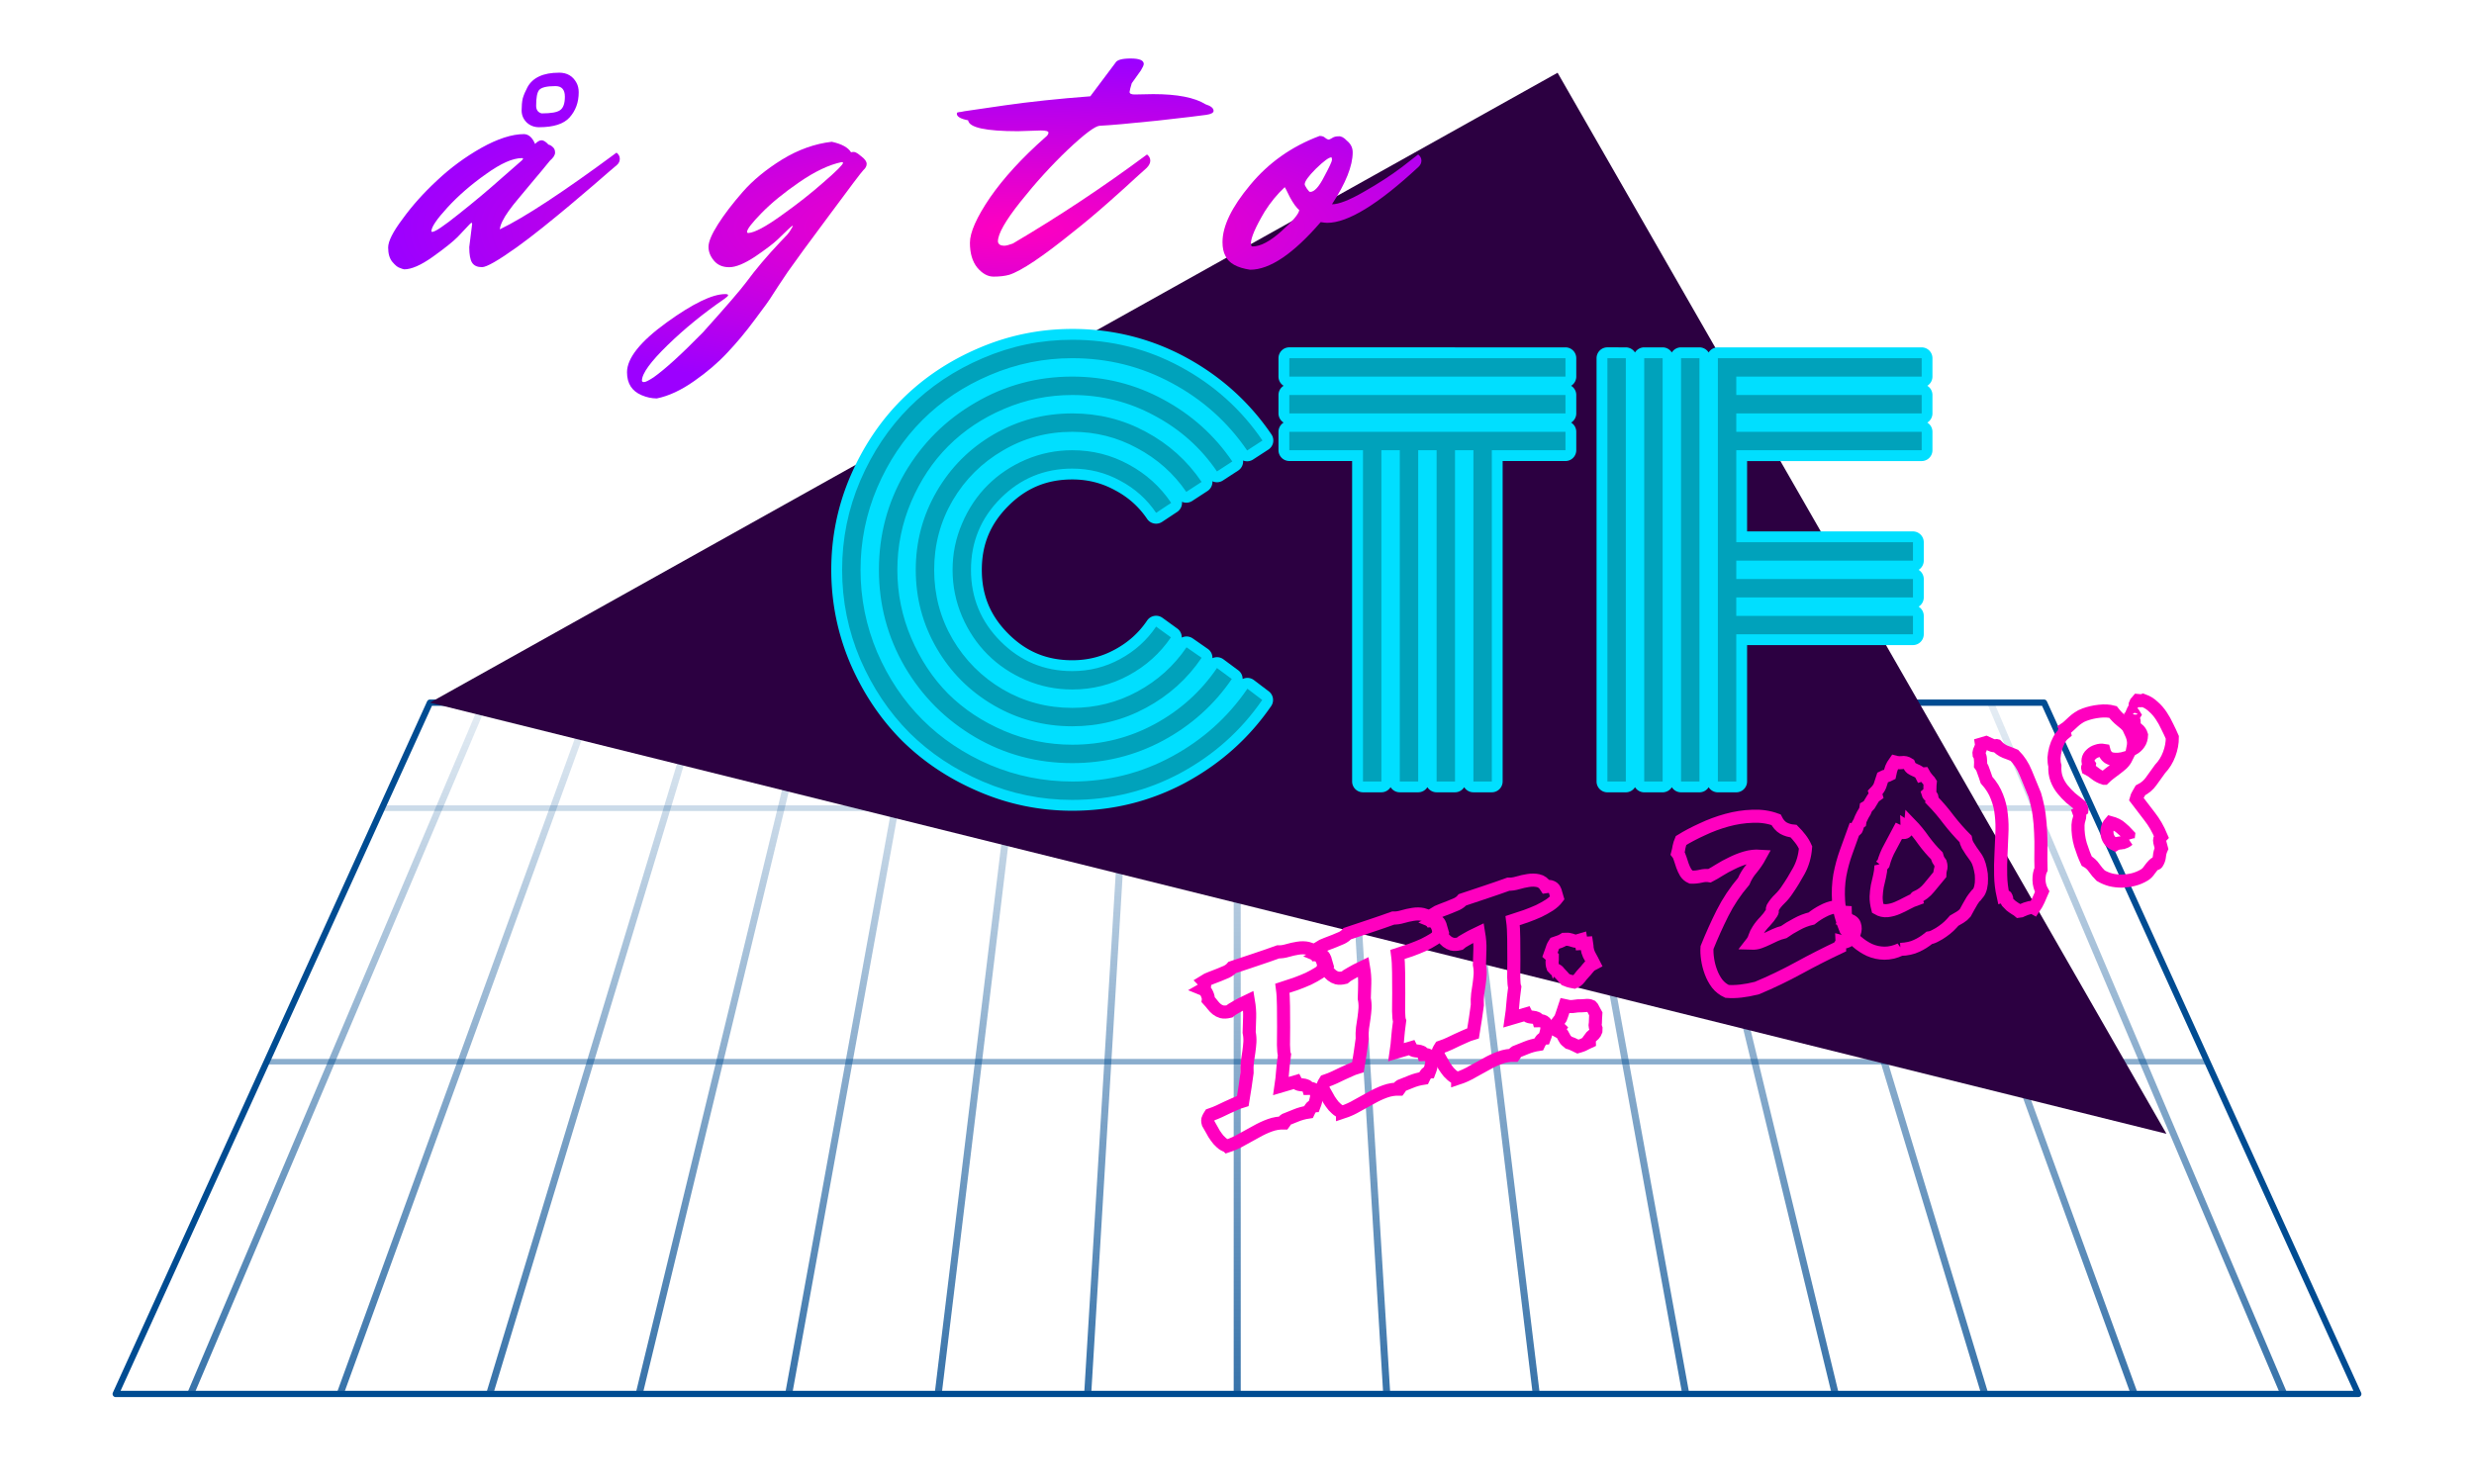 <?xml version="1.0" encoding="UTF-8" standalone="no"?>
<!-- Created with Inkscape (http://www.inkscape.org/) -->

<svg
   xmlns:dc="http://purl.org/dc/elements/1.1/"
   xmlns:cc="http://creativecommons.org/ns#"
   xmlns:rdf="http://www.w3.org/1999/02/22-rdf-syntax-ns#"
   xmlns:svg="http://www.w3.org/2000/svg"
   xmlns="http://www.w3.org/2000/svg"
   xmlns:xlink="http://www.w3.org/1999/xlink"
   xmlns:sodipodi="http://sodipodi.sourceforge.net/DTD/sodipodi-0.dtd"
   xmlns:inkscape="http://www.inkscape.org/namespaces/inkscape"
   width="300mm"
   height="180mm"
   viewBox="0 0 300 180"
   version="1.1"
   id="svg8"
   inkscape:version="0.92.2 (5c3e80d, 2017-08-06)"
   sodipodi:docname="splash.svg">
  <sodipodi:namedview
     id="base"
     pagecolor="#000000"
     bordercolor="#666666"
     borderopacity="1.0"
     inkscape:pageopacity="0"
     inkscape:pageshadow="2"
     inkscape:zoom="0.8234222"
     inkscape:cx="480.24377"
     inkscape:cy="528.67651"
     inkscape:document-units="mm"
     inkscape:current-layer="svg8"
     showgrid="false"
     inkscape:window-width="1920"
     inkscape:window-height="952"
     inkscape:window-x="0"
     inkscape:window-y="27"
     inkscape:window-maximized="1"
     inkscape:pagecheckerboard="true" />
  <defs
     id="defs2">
    <linearGradient
       inkscape:collect="always"
       id="linearGradient1796">
      <stop
         style="stop-color:#004c92;stop-opacity:1;"
         offset="0"
         id="stop1792" />
      <stop
         style="stop-color:#004c92;stop-opacity:0;"
         offset="1"
         id="stop1794" />
    </linearGradient>
    <linearGradient
       id="linearGradient1699"
       inkscape:collect="always">
      <stop
         id="stop1695"
         offset="0"
         style="stop-color:#ff00bf;stop-opacity:1" />
      <stop
         id="stop1697"
         offset="1"
         style="stop-color:#9c00ff;stop-opacity:1" />
    </linearGradient>
    <linearGradient
       inkscape:collect="always"
       id="linearGradient9285">
      <stop
         style="stop-color:#000000;stop-opacity:1;"
         offset="0"
         id="stop9281" />
      <stop
         style="stop-color:#000000;stop-opacity:0;"
         offset="1"
         id="stop9283" />
    </linearGradient>
    <marker
       inkscape:stockid="StopM"
       orient="auto"
       refY="0"
       refX="0"
       id="StopM"
       style="overflow:visible"
       inkscape:isstock="true">
      <path
         id="path5070"
         d="M 0,5.65 V -5.65"
         style="fill:none;fill-opacity:0.75;fill-rule:evenodd;stroke:#000000;stroke-width:1pt;stroke-opacity:1"
         transform="scale(0.4)"
         inkscape:connector-curvature="0" />
    </marker>
    <marker
       inkscape:stockid="StopL"
       orient="auto"
       refY="0"
       refX="0"
       id="StopL"
       style="overflow:visible"
       inkscape:isstock="true">
      <path
         id="path5067"
         d="M 0,5.65 V -5.65"
         style="fill:none;fill-opacity:0.75;fill-rule:evenodd;stroke:#000000;stroke-width:1pt;stroke-opacity:1"
         transform="scale(0.8)"
         inkscape:connector-curvature="0" />
    </marker>
    <marker
       inkscape:stockid="EmptyTriangleOutS"
       orient="auto"
       refY="0"
       refX="0"
       id="EmptyTriangleOutS"
       style="overflow:visible"
       inkscape:isstock="true">
      <path
         id="path5064"
         d="M 5.77,0 -2.88,5 V -5 Z"
         style="fill:#ffffff;fill-rule:evenodd;stroke:#000000;stroke-width:1pt;stroke-opacity:1"
         transform="matrix(0.2,0,0,0.2,-0.6,0)"
         inkscape:connector-curvature="0" />
    </marker>
    <marker
       inkscape:stockid="EmptyTriangleOutM"
       orient="auto"
       refY="0"
       refX="0"
       id="EmptyTriangleOutM"
       style="overflow:visible"
       inkscape:isstock="true">
      <path
         id="path5061"
         d="M 5.77,0 -2.88,5 V -5 Z"
         style="fill:#ffffff;fill-rule:evenodd;stroke:#000000;stroke-width:1pt;stroke-opacity:1"
         transform="matrix(0.4,0,0,0.4,-1.8,0)"
         inkscape:connector-curvature="0" />
    </marker>
    <marker
       inkscape:stockid="EmptyTriangleOutL"
       orient="auto"
       refY="0"
       refX="0"
       id="EmptyTriangleOutL"
       style="overflow:visible"
       inkscape:isstock="true">
      <path
         id="path5058"
         d="M 5.77,0 -2.88,5 V -5 Z"
         style="fill:#ffffff;fill-rule:evenodd;stroke:#000000;stroke-width:1pt;stroke-opacity:1"
         transform="matrix(0.8,0,0,0.8,-4.8,0)"
         inkscape:connector-curvature="0" />
    </marker>
    <marker
       inkscape:stockid="EmptyTriangleInS"
       orient="auto"
       refY="0"
       refX="0"
       id="EmptyTriangleInS"
       style="overflow:visible"
       inkscape:isstock="true">
      <path
         id="path5055"
         d="M 5.77,0 -2.88,5 V -5 Z"
         style="fill:#ffffff;fill-rule:evenodd;stroke:#000000;stroke-width:1pt;stroke-opacity:1"
         transform="matrix(-0.2,0,0,-0.2,0.6,0)"
         inkscape:connector-curvature="0" />
    </marker>
    <marker
       inkscape:stockid="EmptyTriangleInM"
       orient="auto"
       refY="0"
       refX="0"
       id="EmptyTriangleInM"
       style="overflow:visible"
       inkscape:isstock="true">
      <path
         id="path5052"
         d="M 5.77,0 -2.88,5 V -5 Z"
         style="fill:#ffffff;fill-rule:evenodd;stroke:#000000;stroke-width:1pt;stroke-opacity:1"
         transform="matrix(-0.4,0,0,-0.4,1.8,0)"
         inkscape:connector-curvature="0" />
    </marker>
    <marker
       inkscape:stockid="EmptyTriangleInL"
       orient="auto"
       refY="0"
       refX="0"
       id="EmptyTriangleInL"
       style="overflow:visible"
       inkscape:isstock="true">
      <path
         id="path5049"
         d="M 5.77,0 -2.88,5 V -5 Z"
         style="fill:#ffffff;fill-rule:evenodd;stroke:#000000;stroke-width:1pt;stroke-opacity:1"
         transform="matrix(-0.8,0,0,-0.8,4.8,0)"
         inkscape:connector-curvature="0" />
    </marker>
    <marker
       inkscape:stockid="TriangleOutS"
       orient="auto"
       refY="0"
       refX="0"
       id="TriangleOutS"
       style="overflow:visible"
       inkscape:isstock="true">
      <path
         id="path5046"
         d="M 5.77,0 -2.88,5 V -5 Z"
         style="fill:#000000;fill-opacity:1;fill-rule:evenodd;stroke:#000000;stroke-width:1pt;stroke-opacity:1"
         transform="scale(0.2)"
         inkscape:connector-curvature="0" />
    </marker>
    <marker
       inkscape:stockid="TriangleOutM"
       orient="auto"
       refY="0"
       refX="0"
       id="TriangleOutM"
       style="overflow:visible"
       inkscape:isstock="true">
      <path
         id="path5043"
         d="M 5.77,0 -2.88,5 V -5 Z"
         style="fill:#000000;fill-opacity:1;fill-rule:evenodd;stroke:#000000;stroke-width:1pt;stroke-opacity:1"
         transform="scale(0.4)"
         inkscape:connector-curvature="0" />
    </marker>
    <marker
       inkscape:stockid="TriangleOutL"
       orient="auto"
       refY="0"
       refX="0"
       id="TriangleOutL"
       style="overflow:visible"
       inkscape:isstock="true">
      <path
         id="path5040"
         d="M 5.77,0 -2.88,5 V -5 Z"
         style="fill:#000000;fill-opacity:1;fill-rule:evenodd;stroke:#000000;stroke-width:1pt;stroke-opacity:1"
         transform="scale(0.8)"
         inkscape:connector-curvature="0" />
    </marker>
    <marker
       inkscape:stockid="TriangleInS"
       orient="auto"
       refY="0"
       refX="0"
       id="TriangleInS"
       style="overflow:visible"
       inkscape:isstock="true">
      <path
         id="path5037"
         d="M 5.77,0 -2.88,5 V -5 Z"
         style="fill:#000000;fill-opacity:1;fill-rule:evenodd;stroke:#000000;stroke-width:1pt;stroke-opacity:1"
         transform="scale(-0.2)"
         inkscape:connector-curvature="0" />
    </marker>
    <marker
       inkscape:stockid="TriangleInM"
       orient="auto"
       refY="0"
       refX="0"
       id="TriangleInM"
       style="overflow:visible"
       inkscape:isstock="true">
      <path
         id="path5034"
         d="M 5.77,0 -2.88,5 V -5 Z"
         style="fill:#000000;fill-opacity:1;fill-rule:evenodd;stroke:#000000;stroke-width:1pt;stroke-opacity:1"
         transform="scale(-0.4)"
         inkscape:connector-curvature="0" />
    </marker>
    <marker
       inkscape:stockid="TriangleInL"
       orient="auto"
       refY="0"
       refX="0"
       id="TriangleInL"
       style="overflow:visible"
       inkscape:isstock="true">
      <path
         id="path5031"
         d="M 5.77,0 -2.88,5 V -5 Z"
         style="fill:#000000;fill-opacity:1;fill-rule:evenodd;stroke:#000000;stroke-width:1pt;stroke-opacity:1"
         transform="scale(-0.8)"
         inkscape:connector-curvature="0" />
    </marker>
    <marker
       inkscape:stockid="EmptyDiamondSend"
       orient="auto"
       refY="0"
       refX="0"
       id="EmptyDiamondSend"
       style="overflow:visible"
       inkscape:isstock="true">
      <path
         id="path5028"
         d="M 0,-7.071 -7.071,0 0,7.071 7.071,0 Z"
         style="fill:#ffffff;fill-rule:evenodd;stroke:#000000;stroke-width:1pt;stroke-opacity:1"
         transform="matrix(0.2,0,0,0.2,-1.2,0)"
         inkscape:connector-curvature="0" />
    </marker>
    <marker
       inkscape:stockid="EmptyDiamondMend"
       orient="auto"
       refY="0"
       refX="0"
       id="EmptyDiamondMend"
       style="overflow:visible"
       inkscape:isstock="true">
      <path
         id="path5025"
         d="M 0,-7.071 -7.071,0 0,7.071 7.071,0 Z"
         style="fill:#ffffff;fill-rule:evenodd;stroke:#000000;stroke-width:1pt;stroke-opacity:1"
         transform="matrix(0.4,0,0,0.4,-2.6,0)"
         inkscape:connector-curvature="0" />
    </marker>
    <marker
       inkscape:stockid="EmptyDiamondLend"
       orient="auto"
       refY="0"
       refX="0"
       id="EmptyDiamondLend"
       style="overflow:visible"
       inkscape:isstock="true">
      <path
         id="path5022"
         d="M 0,-7.071 -7.071,0 0,7.071 7.071,0 Z"
         style="fill:#ffffff;fill-rule:evenodd;stroke:#000000;stroke-width:1pt;stroke-opacity:1"
         transform="matrix(0.8,0,0,0.8,-5.6,0)"
         inkscape:connector-curvature="0" />
    </marker>
    <marker
       inkscape:stockid="EmptyDiamondSstart"
       orient="auto"
       refY="0"
       refX="0"
       id="EmptyDiamondSstart"
       style="overflow:visible"
       inkscape:isstock="true">
      <path
         id="path5019"
         d="M 0,-7.071 -7.071,0 0,7.071 7.071,0 Z"
         style="fill:#ffffff;fill-rule:evenodd;stroke:#000000;stroke-width:1pt;stroke-opacity:1"
         transform="matrix(0.2,0,0,0.2,1.2,0)"
         inkscape:connector-curvature="0" />
    </marker>
    <marker
       inkscape:stockid="EmptyDiamondMstart"
       orient="auto"
       refY="0"
       refX="0"
       id="EmptyDiamondMstart"
       style="overflow:visible"
       inkscape:isstock="true">
      <path
         id="path5016"
         d="M 0,-7.071 -7.071,0 0,7.071 7.071,0 Z"
         style="fill:#ffffff;fill-rule:evenodd;stroke:#000000;stroke-width:1pt;stroke-opacity:1"
         transform="matrix(0.4,0,0,0.4,2.6,0)"
         inkscape:connector-curvature="0" />
    </marker>
    <marker
       inkscape:stockid="EmptyDiamondLstart"
       orient="auto"
       refY="0"
       refX="0"
       id="EmptyDiamondLstart"
       style="overflow:visible"
       inkscape:isstock="true">
      <path
         id="path5013"
         d="M 0,-7.071 -7.071,0 0,7.071 7.071,0 Z"
         style="fill:#ffffff;fill-rule:evenodd;stroke:#000000;stroke-width:1pt;stroke-opacity:1"
         transform="matrix(0.8,0,0,0.8,5.6,0)"
         inkscape:connector-curvature="0" />
    </marker>
    <marker
       inkscape:stockid="EmptyDiamondS"
       orient="auto"
       refY="0"
       refX="0"
       id="EmptyDiamondS"
       style="overflow:visible"
       inkscape:isstock="true">
      <path
         id="path5010"
         d="M 0,-7.071 -7.071,0 0,7.071 7.071,0 Z"
         style="fill:#ffffff;fill-rule:evenodd;stroke:#000000;stroke-width:1pt;stroke-opacity:1"
         transform="scale(0.2)"
         inkscape:connector-curvature="0" />
    </marker>
    <marker
       inkscape:stockid="EmptyDiamondM"
       orient="auto"
       refY="0"
       refX="0"
       id="EmptyDiamondM"
       style="overflow:visible"
       inkscape:isstock="true">
      <path
         id="path5007"
         d="M 0,-7.071 -7.071,0 0,7.071 7.071,0 Z"
         style="fill:#ffffff;fill-rule:evenodd;stroke:#000000;stroke-width:1pt;stroke-opacity:1"
         transform="scale(0.4)"
         inkscape:connector-curvature="0" />
    </marker>
    <marker
       inkscape:stockid="EmptyDiamondL"
       orient="auto"
       refY="0"
       refX="0"
       id="EmptyDiamondL"
       style="overflow:visible"
       inkscape:isstock="true">
      <path
         id="path5004"
         d="M 0,-7.071 -7.071,0 0,7.071 7.071,0 Z"
         style="fill:#ffffff;fill-rule:evenodd;stroke:#000000;stroke-width:1pt;stroke-opacity:1"
         transform="scale(0.8)"
         inkscape:connector-curvature="0" />
    </marker>
    <marker
       inkscape:stockid="DiamondSend"
       orient="auto"
       refY="0"
       refX="0"
       id="DiamondSend"
       style="overflow:visible"
       inkscape:isstock="true">
      <path
         id="path5001"
         d="M 0,-7.071 -7.071,0 0,7.071 7.071,0 Z"
         style="fill:#000000;fill-opacity:1;fill-rule:evenodd;stroke:#000000;stroke-width:1pt;stroke-opacity:1"
         transform="matrix(0.2,0,0,0.2,-1.2,0)"
         inkscape:connector-curvature="0" />
    </marker>
    <marker
       inkscape:stockid="DiamondMend"
       orient="auto"
       refY="0"
       refX="0"
       id="DiamondMend"
       style="overflow:visible"
       inkscape:isstock="true">
      <path
         id="path4998"
         d="M 0,-7.071 -7.071,0 0,7.071 7.071,0 Z"
         style="fill:#000000;fill-opacity:1;fill-rule:evenodd;stroke:#000000;stroke-width:1pt;stroke-opacity:1"
         transform="matrix(0.4,0,0,0.4,-2.6,0)"
         inkscape:connector-curvature="0" />
    </marker>
    <marker
       inkscape:stockid="DiamondLend"
       orient="auto"
       refY="0"
       refX="0"
       id="DiamondLend"
       style="overflow:visible"
       inkscape:isstock="true">
      <path
         id="path4995"
         d="M 0,-7.071 -7.071,0 0,7.071 7.071,0 Z"
         style="fill:#000000;fill-opacity:1;fill-rule:evenodd;stroke:#000000;stroke-width:1pt;stroke-opacity:1"
         transform="matrix(0.8,0,0,0.8,-5.6,0)"
         inkscape:connector-curvature="0" />
    </marker>
    <marker
       inkscape:stockid="DiamondSstart"
       orient="auto"
       refY="0"
       refX="0"
       id="DiamondSstart"
       style="overflow:visible"
       inkscape:isstock="true">
      <path
         id="path4992"
         d="M 0,-7.071 -7.071,0 0,7.071 7.071,0 Z"
         style="fill:#000000;fill-opacity:1;fill-rule:evenodd;stroke:#000000;stroke-width:1pt;stroke-opacity:1"
         transform="matrix(0.2,0,0,0.2,1.2,0)"
         inkscape:connector-curvature="0" />
    </marker>
    <marker
       inkscape:stockid="DiamondMstart"
       orient="auto"
       refY="0"
       refX="0"
       id="DiamondMstart"
       style="overflow:visible"
       inkscape:isstock="true">
      <path
         id="path4989"
         d="M 0,-7.071 -7.071,0 0,7.071 7.071,0 Z"
         style="fill:#000000;fill-opacity:1;fill-rule:evenodd;stroke:#000000;stroke-width:1pt;stroke-opacity:1"
         transform="matrix(0.4,0,0,0.4,2.6,0)"
         inkscape:connector-curvature="0" />
    </marker>
    <marker
       inkscape:stockid="DiamondLstart"
       orient="auto"
       refY="0"
       refX="0"
       id="DiamondLstart"
       style="overflow:visible"
       inkscape:isstock="true">
      <path
         id="path4986"
         d="M 0,-7.071 -7.071,0 0,7.071 7.071,0 Z"
         style="fill:#000000;fill-opacity:1;fill-rule:evenodd;stroke:#000000;stroke-width:1pt;stroke-opacity:1"
         transform="matrix(0.8,0,0,0.8,5.6,0)"
         inkscape:connector-curvature="0" />
    </marker>
    <marker
       inkscape:stockid="DiamondS"
       orient="auto"
       refY="0"
       refX="0"
       id="DiamondS"
       style="overflow:visible"
       inkscape:isstock="true">
      <path
         id="path4983"
         d="M 0,-7.071 -7.071,0 0,7.071 7.071,0 Z"
         style="fill:#000000;fill-opacity:1;fill-rule:evenodd;stroke:#000000;stroke-width:1pt;stroke-opacity:1"
         transform="scale(0.2)"
         inkscape:connector-curvature="0" />
    </marker>
    <marker
       inkscape:stockid="DiamondM"
       orient="auto"
       refY="0"
       refX="0"
       id="DiamondM"
       style="overflow:visible"
       inkscape:isstock="true">
      <path
         id="path4980"
         d="M 0,-7.071 -7.071,0 0,7.071 7.071,0 Z"
         style="fill:#000000;fill-opacity:1;fill-rule:evenodd;stroke:#000000;stroke-width:1pt;stroke-opacity:1"
         transform="scale(0.4)"
         inkscape:connector-curvature="0" />
    </marker>
    <marker
       inkscape:stockid="DiamondL"
       orient="auto"
       refY="0"
       refX="0"
       id="DiamondL"
       style="overflow:visible"
       inkscape:isstock="true">
      <path
         id="path4977"
         d="M 0,-7.071 -7.071,0 0,7.071 7.071,0 Z"
         style="fill:#000000;fill-opacity:1;fill-rule:evenodd;stroke:#000000;stroke-width:1pt;stroke-opacity:1"
         transform="scale(0.8)"
         inkscape:connector-curvature="0" />
    </marker>
    <marker
       inkscape:stockid="SquareS"
       orient="auto"
       refY="0"
       refX="0"
       id="SquareS"
       style="overflow:visible"
       inkscape:isstock="true">
      <path
         id="path4974"
         d="M -5,-5 V 5 H 5 V -5 Z"
         style="fill:#000000;fill-opacity:1;fill-rule:evenodd;stroke:#000000;stroke-width:1pt;stroke-opacity:1"
         transform="scale(0.2)"
         inkscape:connector-curvature="0" />
    </marker>
    <marker
       inkscape:stockid="SquareM"
       orient="auto"
       refY="0"
       refX="0"
       id="SquareM"
       style="overflow:visible"
       inkscape:isstock="true">
      <path
         id="path4971"
         d="M -5,-5 V 5 H 5 V -5 Z"
         style="fill:#000000;fill-opacity:1;fill-rule:evenodd;stroke:#000000;stroke-width:1pt;stroke-opacity:1"
         transform="scale(0.4)"
         inkscape:connector-curvature="0" />
    </marker>
    <marker
       inkscape:stockid="SquareL"
       orient="auto"
       refY="0"
       refX="0"
       id="SquareL"
       style="overflow:visible"
       inkscape:isstock="true">
      <path
         id="path4968"
         d="M -5,-5 V 5 H 5 V -5 Z"
         style="fill:#000000;fill-opacity:1;fill-rule:evenodd;stroke:#000000;stroke-width:1pt;stroke-opacity:1"
         transform="scale(0.8)"
         inkscape:connector-curvature="0" />
    </marker>
    <marker
       inkscape:stockid="DotS"
       orient="auto"
       refY="0"
       refX="0"
       id="DotS"
       style="overflow:visible"
       inkscape:isstock="true">
      <path
         id="path4965"
         d="m -2.5,-1 c 0,2.76 -2.24,5 -5,5 -2.76,0 -5,-2.24 -5,-5 0,-2.76 2.24,-5 5,-5 2.76,0 5,2.24 5,5 z"
         style="fill:#000000;fill-opacity:1;fill-rule:evenodd;stroke:#000000;stroke-width:1pt;stroke-opacity:1"
         transform="matrix(0.2,0,0,0.2,1.48,0.2)"
         inkscape:connector-curvature="0" />
    </marker>
    <marker
       inkscape:stockid="DotM"
       orient="auto"
       refY="0"
       refX="0"
       id="DotM"
       style="overflow:visible"
       inkscape:isstock="true">
      <path
         id="path4962"
         d="m -2.5,-1 c 0,2.76 -2.24,5 -5,5 -2.76,0 -5,-2.24 -5,-5 0,-2.76 2.24,-5 5,-5 2.76,0 5,2.24 5,5 z"
         style="fill:#000000;fill-opacity:1;fill-rule:evenodd;stroke:#000000;stroke-width:1pt;stroke-opacity:1"
         transform="matrix(0.4,0,0,0.4,2.96,0.4)"
         inkscape:connector-curvature="0" />
    </marker>
    <marker
       inkscape:stockid="DotL"
       orient="auto"
       refY="0"
       refX="0"
       id="DotL"
       style="overflow:visible"
       inkscape:isstock="true">
      <path
         id="path4959"
         d="m -2.5,-1 c 0,2.76 -2.24,5 -5,5 -2.76,0 -5,-2.24 -5,-5 0,-2.76 2.24,-5 5,-5 2.76,0 5,2.24 5,5 z"
         style="fill:#000000;fill-opacity:1;fill-rule:evenodd;stroke:#000000;stroke-width:1pt;stroke-opacity:1"
         transform="matrix(0.8,0,0,0.8,5.92,0.8)"
         inkscape:connector-curvature="0" />
    </marker>
    <marker
       style="overflow:visible"
       id="DistanceEnd"
       refX="0"
       refY="0"
       orient="auto"
       inkscape:stockid="DistanceEnd"
       inkscape:isstock="true">
      <g
         id="g2301"
         style="fill:#000000;fill-opacity:1;stroke:#000000;stroke-opacity:1">
        <path
           style="fill:#000000;fill-opacity:1;stroke:#000000;stroke-width:1.15;stroke-linecap:square;stroke-opacity:1"
           d="M 0,0 H -2"
           id="path2316"
           inkscape:connector-curvature="0" />
        <path
           style="fill:#000000;fill-opacity:1;fill-rule:evenodd;stroke:#000000;stroke-opacity:1"
           d="m 0,0 -13,4 4,-4 -4,-4 z"
           id="path2312"
           inkscape:connector-curvature="0" />
        <path
           style="fill:#000000;fill-opacity:1;stroke:#000000;stroke-width:1;stroke-linecap:square;stroke-opacity:1"
           d="M 0,-4 V 40"
           id="path2314"
           inkscape:connector-curvature="0" />
      </g>
    </marker>
    <marker
       style="overflow:visible"
       id="DistanceStart"
       refX="0"
       refY="0"
       orient="auto"
       inkscape:stockid="DistanceStart"
       inkscape:isstock="true">
      <g
         id="g2300"
         style="fill:#000000;fill-opacity:1;stroke:#000000;stroke-opacity:1">
        <path
           style="fill:#000000;fill-opacity:1;stroke:#000000;stroke-width:1.15;stroke-linecap:square;stroke-opacity:1"
           d="M 0,0 H 2"
           id="path2306"
           inkscape:connector-curvature="0" />
        <path
           style="fill:#000000;fill-opacity:1;fill-rule:evenodd;stroke:#000000;stroke-opacity:1"
           d="M 0,0 13,4 9,0 13,-4 Z"
           id="path2302"
           inkscape:connector-curvature="0" />
        <path
           style="fill:#000000;fill-opacity:1;stroke:#000000;stroke-width:1;stroke-linecap:square;stroke-opacity:1"
           d="M 0,-4 V 40"
           id="path2304"
           inkscape:connector-curvature="0" />
      </g>
    </marker>
    <marker
       inkscape:stockid="Tail"
       orient="auto"
       refY="0"
       refX="0"
       id="Tail"
       style="overflow:visible"
       inkscape:isstock="true">
      <g
         id="g4946"
         transform="scale(-1.2)"
         style="fill:#000000;fill-opacity:1;stroke:#000000;stroke-opacity:1">
        <path
           id="path4934"
           d="M -3.805,-3.959 0.544,0"
           style="fill:#000000;fill-opacity:1;fill-rule:evenodd;stroke:#000000;stroke-width:0.8;stroke-linecap:round;stroke-opacity:1"
           inkscape:connector-curvature="0" />
        <path
           id="path4936"
           d="M -1.287,-3.959 3.062,0"
           style="fill:#000000;fill-opacity:1;fill-rule:evenodd;stroke:#000000;stroke-width:0.8;stroke-linecap:round;stroke-opacity:1"
           inkscape:connector-curvature="0" />
        <path
           id="path4938"
           d="M 1.305,-3.959 5.654,0"
           style="fill:#000000;fill-opacity:1;fill-rule:evenodd;stroke:#000000;stroke-width:0.8;stroke-linecap:round;stroke-opacity:1"
           inkscape:connector-curvature="0" />
        <path
           id="path4940"
           d="M -3.805,4.178 0.544,0.22"
           style="fill:#000000;fill-opacity:1;fill-rule:evenodd;stroke:#000000;stroke-width:0.8;stroke-linecap:round;stroke-opacity:1"
           inkscape:connector-curvature="0" />
        <path
           id="path4942"
           d="M -1.287,4.178 3.062,0.22"
           style="fill:#000000;fill-opacity:1;fill-rule:evenodd;stroke:#000000;stroke-width:0.8;stroke-linecap:round;stroke-opacity:1"
           inkscape:connector-curvature="0" />
        <path
           id="path4944"
           d="M 1.305,4.178 5.654,0.22"
           style="fill:#000000;fill-opacity:1;fill-rule:evenodd;stroke:#000000;stroke-width:0.8;stroke-linecap:round;stroke-opacity:1"
           inkscape:connector-curvature="0" />
      </g>
    </marker>
    <marker
       inkscape:stockid="Arrow2Send"
       orient="auto"
       refY="0"
       refX="0"
       id="Arrow2Send"
       style="overflow:visible"
       inkscape:isstock="true">
      <path
         id="path4931"
         style="fill:#000000;fill-opacity:1;fill-rule:evenodd;stroke:#000000;stroke-width:0.625;stroke-linejoin:round;stroke-opacity:1"
         d="M 8.719,4.034 -2.207,0.016 8.719,-4.002 c -1.745,2.372 -1.735,5.617 -6e-7,8.035 z"
         transform="matrix(-0.3,0,0,-0.3,0.69,0)"
         inkscape:connector-curvature="0" />
    </marker>
    <marker
       inkscape:stockid="Arrow2Sstart"
       orient="auto"
       refY="0"
       refX="0"
       id="Arrow2Sstart"
       style="overflow:visible"
       inkscape:isstock="true">
      <path
         id="path4928"
         style="fill:#000000;fill-opacity:1;fill-rule:evenodd;stroke:#000000;stroke-width:0.625;stroke-linejoin:round;stroke-opacity:1"
         d="M 8.719,4.034 -2.207,0.016 8.719,-4.002 c -1.745,2.372 -1.735,5.617 -6e-7,8.035 z"
         transform="matrix(0.3,0,0,0.3,-0.69,0)"
         inkscape:connector-curvature="0" />
    </marker>
    <marker
       inkscape:stockid="Arrow2Mend"
       orient="auto"
       refY="0"
       refX="0"
       id="Arrow2Mend"
       style="overflow:visible"
       inkscape:isstock="true">
      <path
         id="path4925"
         style="fill:#000000;fill-opacity:1;fill-rule:evenodd;stroke:#000000;stroke-width:0.625;stroke-linejoin:round;stroke-opacity:1"
         d="M 8.719,4.034 -2.207,0.016 8.719,-4.002 c -1.745,2.372 -1.735,5.617 -6e-7,8.035 z"
         transform="scale(-0.6)"
         inkscape:connector-curvature="0" />
    </marker>
    <marker
       inkscape:stockid="Arrow2Mstart"
       orient="auto"
       refY="0"
       refX="0"
       id="Arrow2Mstart"
       style="overflow:visible"
       inkscape:isstock="true">
      <path
         id="path4922"
         style="fill:#000000;fill-opacity:1;fill-rule:evenodd;stroke:#000000;stroke-width:0.625;stroke-linejoin:round;stroke-opacity:1"
         d="M 8.719,4.034 -2.207,0.016 8.719,-4.002 c -1.745,2.372 -1.735,5.617 -6e-7,8.035 z"
         transform="scale(0.6)"
         inkscape:connector-curvature="0" />
    </marker>
    <marker
       inkscape:stockid="Arrow2Lend"
       orient="auto"
       refY="0"
       refX="0"
       id="Arrow2Lend"
       style="overflow:visible"
       inkscape:isstock="true">
      <path
         id="path4919"
         style="fill:#000000;fill-opacity:1;fill-rule:evenodd;stroke:#000000;stroke-width:0.625;stroke-linejoin:round;stroke-opacity:1"
         d="M 8.719,4.034 -2.207,0.016 8.719,-4.002 c -1.745,2.372 -1.735,5.617 -6e-7,8.035 z"
         transform="matrix(-1.1,0,0,-1.1,-1.1,0)"
         inkscape:connector-curvature="0" />
    </marker>
    <marker
       inkscape:stockid="Arrow2Lstart"
       orient="auto"
       refY="0"
       refX="0"
       id="Arrow2Lstart"
       style="overflow:visible"
       inkscape:isstock="true">
      <path
         id="path4916"
         style="fill:#000000;fill-opacity:1;fill-rule:evenodd;stroke:#000000;stroke-width:0.625;stroke-linejoin:round;stroke-opacity:1"
         d="M 8.719,4.034 -2.207,0.016 8.719,-4.002 c -1.745,2.372 -1.735,5.617 -6e-7,8.035 z"
         transform="matrix(1.1,0,0,1.1,1.1,0)"
         inkscape:connector-curvature="0" />
    </marker>
    <marker
       inkscape:stockid="Arrow1Send"
       orient="auto"
       refY="0"
       refX="0"
       id="Arrow1Send"
       style="overflow:visible"
       inkscape:isstock="true">
      <path
         id="path4913"
         d="M 0,0 5,-5 -12.5,0 5,5 Z"
         style="fill:#000000;fill-opacity:1;fill-rule:evenodd;stroke:#000000;stroke-width:1pt;stroke-opacity:1"
         transform="matrix(-0.2,0,0,-0.2,-1.2,0)"
         inkscape:connector-curvature="0" />
    </marker>
    <marker
       inkscape:stockid="Arrow1Sstart"
       orient="auto"
       refY="0"
       refX="0"
       id="Arrow1Sstart"
       style="overflow:visible"
       inkscape:isstock="true">
      <path
         id="path4910"
         d="M 0,0 5,-5 -12.5,0 5,5 Z"
         style="fill:#000000;fill-opacity:1;fill-rule:evenodd;stroke:#000000;stroke-width:1pt;stroke-opacity:1"
         transform="matrix(0.2,0,0,0.2,1.2,0)"
         inkscape:connector-curvature="0" />
    </marker>
    <marker
       inkscape:stockid="Arrow1Mend"
       orient="auto"
       refY="0"
       refX="0"
       id="Arrow1Mend"
       style="overflow:visible"
       inkscape:isstock="true">
      <path
         id="path4907"
         d="M 0,0 5,-5 -12.5,0 5,5 Z"
         style="fill:#000000;fill-opacity:1;fill-rule:evenodd;stroke:#000000;stroke-width:1pt;stroke-opacity:1"
         transform="matrix(-0.4,0,0,-0.4,-4,0)"
         inkscape:connector-curvature="0" />
    </marker>
    <marker
       inkscape:stockid="Arrow1Mstart"
       orient="auto"
       refY="0"
       refX="0"
       id="Arrow1Mstart"
       style="overflow:visible"
       inkscape:isstock="true">
      <path
         id="path4904"
         d="M 0,0 5,-5 -12.5,0 5,5 Z"
         style="fill:#000000;fill-opacity:1;fill-rule:evenodd;stroke:#000000;stroke-width:1pt;stroke-opacity:1"
         transform="matrix(0.4,0,0,0.4,4,0)"
         inkscape:connector-curvature="0" />
    </marker>
    <marker
       inkscape:stockid="Arrow1Lend"
       orient="auto"
       refY="0"
       refX="0"
       id="Arrow1Lend"
       style="overflow:visible"
       inkscape:isstock="true">
      <path
         id="path4901"
         d="M 0,0 5,-5 -12.5,0 5,5 Z"
         style="fill:#000000;fill-opacity:1;fill-rule:evenodd;stroke:#000000;stroke-width:1pt;stroke-opacity:1"
         transform="matrix(-0.8,0,0,-0.8,-10,0)"
         inkscape:connector-curvature="0" />
    </marker>
    <marker
       inkscape:stockid="Arrow1Lstart"
       orient="auto"
       refY="0"
       refX="0"
       id="Arrow1Lstart"
       style="overflow:visible"
       inkscape:isstock="true">
      <path
         id="path4898"
         d="M 0,0 5,-5 -12.5,0 5,5 Z"
         style="fill:#000000;fill-opacity:1;fill-rule:evenodd;stroke:#000000;stroke-width:1pt;stroke-opacity:1"
         transform="matrix(0.8,0,0,0.8,10,0)"
         inkscape:connector-curvature="0" />
    </marker>
    <linearGradient
       inkscape:collect="always"
       xlink:href="#linearGradient9285"
       id="linearGradient9287"
       x1="96.353"
       y1="183.81"
       x2="221.992"
       y2="183.81"
       gradientUnits="userSpaceOnUse" />
    <radialGradient
       inkscape:collect="always"
       xlink:href="#linearGradient1699"
       id="radialGradient1693"
       cx="123.197"
       cy="47.71"
       fx="123.197"
       fy="47.71"
       r="76.129"
       gradientTransform="matrix(1,0,0,0.271,0,14.79)"
       gradientUnits="userSpaceOnUse" />
    <linearGradient
       inkscape:collect="always"
       xlink:href="#linearGradient1796"
       id="linearGradient1800"
       x1="160.226"
       y1="189.078"
       x2="160.226"
       y2="44.538"
       gradientUnits="userSpaceOnUse" />
    <filter
       inkscape:collect="always"
       style="color-interpolation-filters:sRGB"
       id="filter4776"
       x="-0.043"
       width="1.086"
       y="-0.099"
       height="1.197">
      <feGaussianBlur
         inkscape:collect="always"
         stdDeviation="2.4"
         id="feGaussianBlur4778" />
    </filter>
  </defs>
  <g
     transform="translate(0,-117)"
     inkscape:label="Layer 1"
     inkscape:groupmode="layer"
     id="layer1" />
  <path
     style="opacity:1;fill:none;fill-opacity:1;stroke:#004c92;stroke-width:0.758;stroke-linecap:round;stroke-linejoin:round;stroke-miterlimit:4;stroke-dasharray:none;stroke-opacity:1"
     d="M 52.137,85.226 H 247.863 l 38.107,83.853 H 14.03 Z"
     id="rect7792"
     inkscape:connector-curvature="0"
     sodipodi:nodetypes="ccccc" />
  <g
     style="stroke:url(#linearGradient1800);stroke-width:0.794;stroke-miterlimit:4;stroke-dasharray:none;stroke-opacity:1"
     id="g8865"
     transform="matrix(1.075,0,0,0.848,-13.152,8.766)">
    <g
       style="stroke:url(#linearGradient1800);stroke-width:0.794;stroke-miterlimit:4;stroke-dasharray:none;stroke-opacity:1"
       inkscape:label="MajorXGridlines"
       id="g8248"
       transform="translate(96.7,31.123)">
      <path
         inkscape:connector-curvature="0"
         d="m 151.549,74.139 c 0,0 -192.911,0 -192.911,0"
         style="fill:none;stroke:url(#linearGradient1800);stroke-width:0.794;stroke-miterlimit:4;stroke-dasharray:none;stroke-opacity:1"
         inkscape:label="MajorXDiv1"
         id="path8240" />
      <path
         inkscape:connector-curvature="0"
         d="m 157.638,91.124 c 0,0 -205.089,0 -205.089,0"
         style="fill:none;stroke:url(#linearGradient1800);stroke-width:0.794;stroke-miterlimit:4;stroke-dasharray:none;stroke-opacity:1"
         inkscape:label="MajorXDiv2"
         id="path8242" />
      <path
         inkscape:connector-curvature="0"
         d="m 164.548,110.399 c 0,0 -218.909,0 -218.909,0"
         style="fill:none;stroke:url(#linearGradient1800);stroke-width:0.794;stroke-miterlimit:4;stroke-dasharray:none;stroke-opacity:1"
         inkscape:label="MajorXDiv3"
         id="path8244" />
      <path
         inkscape:connector-curvature="0"
         d="m 172.456,132.46 c 0,0 -234.726,0 -234.726,0"
         style="fill:none;stroke:url(#linearGradient1800);stroke-width:0.794;stroke-miterlimit:4;stroke-dasharray:none;stroke-opacity:1"
         inkscape:label="MajorXDiv4"
         id="path8246" />
    </g>
    <g
       style="stroke:url(#linearGradient1800);stroke-width:0.794;stroke-miterlimit:4;stroke-dasharray:none;stroke-opacity:1"
       inkscape:label="MajorYGridlines"
       id="g8308"
       transform="translate(96.7,31.123)">
      <path
         inkscape:connector-curvature="0"
         d="m 140.072,59.057 c 0,0 33.091,98.899 33.091,98.899"
         style="fill:none;stroke:url(#linearGradient1800);stroke-width:0.794;stroke-miterlimit:4;stroke-dasharray:none;stroke-opacity:1"
         inkscape:label="MajorYDiv1"
         id="path8250" />
      <path
         inkscape:connector-curvature="0"
         d="m 134.002,59.057 c 0,0 30.727,98.899 30.727,98.899"
         style="fill:none;stroke:url(#linearGradient1800);stroke-width:0.794;stroke-miterlimit:4;stroke-dasharray:none;stroke-opacity:1"
         inkscape:label="MajorYDiv2"
         id="path8252" />
      <path
         inkscape:connector-curvature="0"
         d="m 127.932,59.057 c 0,0 28.363,98.899 28.363,98.899"
         style="fill:none;stroke:url(#linearGradient1800);stroke-width:0.794;stroke-miterlimit:4;stroke-dasharray:none;stroke-opacity:1"
         inkscape:label="MajorYDiv3"
         id="path8254" />
      <path
         inkscape:connector-curvature="0"
         d="m 121.862,59.057 c 0,0 26,98.899 26,98.899"
         style="fill:none;stroke:url(#linearGradient1800);stroke-width:0.794;stroke-miterlimit:4;stroke-dasharray:none;stroke-opacity:1"
         inkscape:label="MajorYDiv4"
         id="path8256" />
      <path
         inkscape:connector-curvature="0"
         d="m 115.793,59.057 c 0,0 23.636,98.899 23.636,98.899"
         style="fill:none;stroke:url(#linearGradient1800);stroke-width:0.794;stroke-miterlimit:4;stroke-dasharray:none;stroke-opacity:1"
         inkscape:label="MajorYDiv5"
         id="path8258" />
      <path
         inkscape:connector-curvature="0"
         d="m 109.723,59.057 c 0,0 21.273,98.899 21.273,98.899"
         style="fill:none;stroke:url(#linearGradient1800);stroke-width:0.794;stroke-miterlimit:4;stroke-dasharray:none;stroke-opacity:1"
         inkscape:label="MajorYDiv6"
         id="path8260" />
      <path
         inkscape:connector-curvature="0"
         d="m 103.653,59.057 c 0,0 18.909,98.899 18.909,98.899"
         style="fill:none;stroke:url(#linearGradient1800);stroke-width:0.794;stroke-miterlimit:4;stroke-dasharray:none;stroke-opacity:1"
         inkscape:label="MajorYDiv7"
         id="path8262" />
      <path
         inkscape:connector-curvature="0"
         d="m 97.583,59.057 c 0,0 16.545,98.899 16.545,98.899"
         style="fill:none;stroke:url(#linearGradient1800);stroke-width:0.794;stroke-miterlimit:4;stroke-dasharray:none;stroke-opacity:1"
         inkscape:label="MajorYDiv8"
         id="path8264" />
      <path
         inkscape:connector-curvature="0"
         d="m 91.513,59.057 c 0,0 14.182,98.899 14.182,98.899"
         style="fill:none;stroke:url(#linearGradient1800);stroke-width:0.794;stroke-miterlimit:4;stroke-dasharray:none;stroke-opacity:1"
         inkscape:label="MajorYDiv9"
         id="path8266" />
      <path
         inkscape:connector-curvature="0"
         d="m 85.443,59.057 c 0,0 11.818,98.899 11.818,98.899"
         style="fill:none;stroke:url(#linearGradient1800);stroke-width:0.794;stroke-miterlimit:4;stroke-dasharray:none;stroke-opacity:1"
         inkscape:label="MajorYDiv10"
         id="path8268" />
      <path
         inkscape:connector-curvature="0"
         d="m 79.373,59.057 c 0,0 9.454,98.899 9.454,98.899"
         style="fill:none;stroke:url(#linearGradient1800);stroke-width:0.794;stroke-miterlimit:4;stroke-dasharray:none;stroke-opacity:1"
         inkscape:label="MajorYDiv11"
         id="path8270" />
      <path
         inkscape:connector-curvature="0"
         d="m 73.303,59.057 c 0,0 7.091,98.899 7.091,98.899"
         style="fill:none;stroke:url(#linearGradient1800);stroke-width:0.794;stroke-miterlimit:4;stroke-dasharray:none;stroke-opacity:1"
         inkscape:label="MajorYDiv12"
         id="path8272" />
      <path
         inkscape:connector-curvature="0"
         d="m 67.233,59.057 c 0,0 4.727,98.899 4.727,98.899"
         style="fill:none;stroke:url(#linearGradient1800);stroke-width:0.794;stroke-miterlimit:4;stroke-dasharray:none;stroke-opacity:1"
         inkscape:label="MajorYDiv13"
         id="path8274" />
      <path
         inkscape:connector-curvature="0"
         d="m 61.163,59.057 c 0,0 2.364,98.899 2.364,98.899"
         style="fill:none;stroke:url(#linearGradient1800);stroke-width:0.794;stroke-miterlimit:4;stroke-dasharray:none;stroke-opacity:1"
         inkscape:label="MajorYDiv14"
         id="path8276" />
      <path
         inkscape:connector-curvature="0"
         d="m 55.093,59.057 c 0,0 1e-6,98.899 1e-6,98.899"
         style="fill:none;stroke:url(#linearGradient1800);stroke-width:0.794;stroke-miterlimit:4;stroke-dasharray:none;stroke-opacity:1"
         inkscape:label="MajorYDiv15"
         id="path8278" />
      <path
         inkscape:connector-curvature="0"
         d="m 49.023,59.057 c 0,0 -2.364,98.899 -2.364,98.899"
         style="fill:none;stroke:url(#linearGradient1800);stroke-width:0.794;stroke-miterlimit:4;stroke-dasharray:none;stroke-opacity:1"
         inkscape:label="MajorYDiv16"
         id="path8280" />
      <path
         inkscape:connector-curvature="0"
         d="m 42.953,59.057 c 0,0 -4.727,98.899 -4.727,98.899"
         style="fill:none;stroke:url(#linearGradient1800);stroke-width:0.794;stroke-miterlimit:4;stroke-dasharray:none;stroke-opacity:1"
         inkscape:label="MajorYDiv17"
         id="path8282" />
      <path
         inkscape:connector-curvature="0"
         d="m 36.884,59.057 c 0,0 -7.091,98.899 -7.091,98.899"
         style="fill:none;stroke:url(#linearGradient1800);stroke-width:0.794;stroke-miterlimit:4;stroke-dasharray:none;stroke-opacity:1"
         inkscape:label="MajorYDiv18"
         id="path8284" />
      <path
         inkscape:connector-curvature="0"
         d="m 30.814,59.057 c 0,0 -9.454,98.899 -9.454,98.899"
         style="fill:none;stroke:url(#linearGradient1800);stroke-width:0.794;stroke-miterlimit:4;stroke-dasharray:none;stroke-opacity:1"
         inkscape:label="MajorYDiv19"
         id="path8286" />
      <path
         inkscape:connector-curvature="0"
         d="m 24.744,59.057 c 0,0 -11.818,98.899 -11.818,98.899"
         style="fill:none;stroke:url(#linearGradient1800);stroke-width:0.794;stroke-miterlimit:4;stroke-dasharray:none;stroke-opacity:1"
         inkscape:label="MajorYDiv20"
         id="path8288" />
      <path
         inkscape:connector-curvature="0"
         d="m 18.674,59.057 c 0,0 -14.182,98.899 -14.182,98.899"
         style="fill:none;stroke:url(#linearGradient1800);stroke-width:0.794;stroke-miterlimit:4;stroke-dasharray:none;stroke-opacity:1"
         inkscape:label="MajorYDiv21"
         id="path8290" />
      <path
         inkscape:connector-curvature="0"
         d="m 12.604,59.057 c 0,0 -16.545,98.899 -16.545,98.899"
         style="fill:none;stroke:url(#linearGradient1800);stroke-width:0.794;stroke-miterlimit:4;stroke-dasharray:none;stroke-opacity:1"
         inkscape:label="MajorYDiv22"
         id="path8292" />
      <path
         inkscape:connector-curvature="0"
         d="m 6.534,59.057 c 0,0 -18.909,98.899 -18.909,98.899"
         style="fill:none;stroke:url(#linearGradient1800);stroke-width:0.794;stroke-miterlimit:4;stroke-dasharray:none;stroke-opacity:1"
         inkscape:label="MajorYDiv23"
         id="path8294" />
      <path
         inkscape:connector-curvature="0"
         d="m 0.464,59.057 c 0,0 -21.272,98.899 -21.272,98.899"
         style="fill:none;stroke:url(#linearGradient1800);stroke-width:0.794;stroke-miterlimit:4;stroke-dasharray:none;stroke-opacity:1"
         inkscape:label="MajorYDiv24"
         id="path8296" />
      <path
         inkscape:connector-curvature="0"
         d="m -5.606,59.057 c 0,0 -23.636,98.899 -23.636,98.899"
         style="fill:none;stroke:url(#linearGradient1800);stroke-width:0.794;stroke-miterlimit:4;stroke-dasharray:none;stroke-opacity:1"
         inkscape:label="MajorYDiv25"
         id="path8298" />
      <path
         inkscape:connector-curvature="0"
         d="m -11.676,59.057 c 0,0 -26,98.899 -26,98.899"
         style="fill:none;stroke:url(#linearGradient1800);stroke-width:0.794;stroke-miterlimit:4;stroke-dasharray:none;stroke-opacity:1"
         inkscape:label="MajorYDiv26"
         id="path8300" />
      <path
         inkscape:connector-curvature="0"
         d="m -17.746,59.057 c 0,0 -28.363,98.899 -28.363,98.899"
         style="fill:none;stroke:url(#linearGradient1800);stroke-width:0.794;stroke-miterlimit:4;stroke-dasharray:none;stroke-opacity:1"
         inkscape:label="MajorYDiv27"
         id="path8302" />
      <path
         inkscape:connector-curvature="0"
         d="m -23.816,59.057 c 0,0 -30.727,98.899 -30.727,98.899"
         style="fill:none;stroke:url(#linearGradient1800);stroke-width:0.794;stroke-miterlimit:4;stroke-dasharray:none;stroke-opacity:1"
         inkscape:label="MajorYDiv28"
         id="path8304" />
      <path
         inkscape:connector-curvature="0"
         d="m -29.886,59.057 c 0,0 -33.091,98.899 -33.091,98.899"
         style="fill:none;stroke:url(#linearGradient1800);stroke-width:0.794;stroke-miterlimit:4;stroke-dasharray:none;stroke-opacity:1"
         inkscape:label="MajorYDiv29"
         id="path8306" />
    </g>
  </g>
  <path
     style="fill:#2c0041;fill-opacity:1;fill-rule:evenodd;stroke:none;stroke-width:0.265px;stroke-linecap:butt;stroke-linejoin:miter;stroke-opacity:1"
     d="M 52.137,85.226 188.875,8.824 262.705,137.522 Z"
     id="path9279"
     inkscape:connector-curvature="0"
     sodipodi:nodetypes="cccc" />
  <g
     aria-label="ångstrom"
     style="font-style:normal;font-weight:normal;font-size:10.583px;line-height:125%;font-family:sans-serif;letter-spacing:0px;word-spacing:0px;fill:url(#radialGradient1693);fill-opacity:1;stroke:none;stroke-width:1.323;stroke-linecap:butt;stroke-linejoin:miter;stroke-miterlimit:4;stroke-dasharray:none;stroke-opacity:1"
     id="text9257">
    <path
       d="m 56.901,29.981 0.353,-2.822 q 0,-0.132 -0.088,-0.132 -0.044,0 -0.22,0.176 -0.573,0.617 -1.455,1.543 -0.882,0.882 -3.043,2.425 -2.117,1.499 -3.44,1.499 -0.22,-0.044 -0.529,-0.176 -0.353,-0.088 -0.882,-0.706 -0.529,-0.617 -0.529,-1.764 0,-1.147 1.764,-3.484 1.72,-2.381 4.145,-4.63 2.425,-2.293 5.38,-3.969 2.999,-1.676 5.203,-1.676 0.838,0.044 1.323,1.191 0.441,-0.441 0.794,-0.441 0.353,0 0.838,0.529 0.265,0.044 0.529,0.309 0.265,0.22 0.265,0.661 0,0.441 -0.617,0.97 -0.926,1.147 -2.161,2.602 -1.235,1.455 -1.764,2.117 -0.529,0.617 -1.102,1.411 -0.97,1.367 -1.058,2.205 4.498,-2.161 14.155,-9.305 0.397,0.309 0.397,0.75 0,0.441 -0.353,0.75 -0.353,0.309 -0.882,0.75 -0.485,0.441 -1.984,1.72 -1.499,1.279 -2.91,2.469 -1.367,1.147 -3.175,2.602 -1.764,1.411 -3.175,2.425 -3.395,2.425 -4.233,2.425 -0.838,0 -1.191,-0.529 -0.353,-0.529 -0.353,-1.896 z m -4.498,-1.852 q 0.529,0 3.219,-2.161 2.734,-2.161 5.159,-4.322 l 2.469,-2.161 q 0.176,-0.176 0.176,-0.22 0,-0.088 -0.132,-0.088 -1.676,0 -4.366,1.94 -2.69,1.896 -4.674,4.057 -1.94,2.117 -1.94,2.866 0,0.088 0.088,0.088 z M 67.793,8.814 q 1.455,0 2.117,1.235 0.265,0.485 0.265,1.147 0,1.808 -1.102,3.043 -1.058,1.191 -3.704,1.191 -0.882,0 -1.499,-0.573 -0.617,-0.617 -0.617,-1.455 0,-0.838 0.132,-1.455 0.176,-0.617 0.573,-1.367 0.97,-1.764 3.836,-1.764 z m -2.117,4.939 q 1.72,0 2.249,-0.397 0.573,-0.397 0.573,-1.632 0,-1.279 -1.147,-1.279 -1.587,0 -1.984,0.485 -0.353,0.441 -0.353,1.896 0,0.75 0.661,0.926 z"
       style="font-style:normal;font-variant:normal;font-weight:normal;font-stretch:normal;font-size:44.097px;line-height:180%;font-family:'mr dafoe';-inkscape-font-specification:'mr dafoe';fill:url(#radialGradient1693);fill-opacity:1;stroke:none;stroke-width:1.323;stroke-miterlimit:4;stroke-dasharray:none;stroke-opacity:1"
       id="path1215" />
    <path
       d="m 76.451,17.237 q 0.353,0 1.147,0.353 0.838,0.353 0.838,0.794 0,0.309 -0.22,0.617 l -3.307,4.586 q -0.573,0.706 -0.573,0.794 0,0.088 0.044,0.088 l 0.22,-0.132 q 5.115,-3.572 8.423,-6.262 0.617,-0.441 1.014,-0.441 0.441,0 0.573,0.088 l 1.235,0.353 q 0.441,0.22 0.441,0.573 0,0.353 -0.176,0.573 -0.838,0.926 -1.94,2.117 -1.058,1.147 -1.587,1.764 -0.529,0.573 -1.191,1.323 -0.661,0.75 -0.97,1.147 -0.265,0.397 -0.617,0.926 -0.353,0.485 -0.485,0.838 -0.265,1.014 -0.265,1.764 0,0.397 0.485,0.397 0.529,0 1.852,-0.617 1.367,-0.617 3.219,-1.896 1.896,-1.279 4.983,-3.616 3.131,-2.381 5.468,-4.013 0.397,0.309 0.397,0.75 0,0.441 -0.397,0.794 -1.411,1.367 -3.572,3.44 -2.161,2.028 -6.615,5.468 -4.41,3.44 -6.174,3.44 -3.395,0 -3.395,-3.616 0,-1.367 1.058,-2.866 l 1.896,-2.602 q 0.265,-0.397 0.265,-0.441 0,-0.088 -0.265,0.132 -7.673,6.394 -9.79,7.497 -0.353,0.22 -0.882,0.22 -1.455,0 -1.455,-1.323 0,-0.441 0.22,-0.794 3.263,-2.999 4.586,-4.895 1.058,-1.058 2.205,-2.955 1.191,-1.896 1.984,-3.131 0.838,-1.235 1.323,-1.235 z"
       style="font-style:normal;font-variant:normal;font-weight:normal;font-stretch:normal;font-size:44.097px;line-height:180%;font-family:'mr dafoe';-inkscape-font-specification:'mr dafoe';fill:url(#radialGradient1693);fill-opacity:1;stroke:none;stroke-width:1.323;stroke-miterlimit:4;stroke-dasharray:none;stroke-opacity:1"
       id="path1217" />
    <path
       d="m 104.432,18.957 q 0.661,0.485 0.661,0.926 0,0.397 -0.397,0.75 -0.353,0.353 -4.101,5.424 -3.748,5.027 -5.071,6.923 -1.279,1.896 -1.808,2.734 -0.529,0.882 -2.205,3.087 -1.632,2.205 -3.307,3.969 -1.676,1.808 -4.013,3.44 -2.381,1.676 -4.542,2.117 -0.926,0 -1.852,-0.397 -1.764,-0.75 -1.764,-2.778 0,-2.558 4.807,-6.041 4.762,-3.44 7.1,-3.44 0.353,0 0.353,0.132 0,0.132 -0.441,0.441 -3.792,2.602 -6.879,5.6 -3.131,3.043 -3.131,4.322 0,0.176 0.265,0.176 0.265,0 1.147,-0.573 2.117,-1.499 5.997,-5.468 4.277,-4.763 5.248,-6.085 1.72,-2.337 4.101,-4.851 l 0.882,-0.926 q 0.044,-0.088 0.132,-0.176 0.088,-0.088 0.22,-0.309 0.353,-0.573 0.309,-0.573 -0.132,0 -0.573,0.441 -0.441,0.441 -1.279,1.235 -0.794,0.75 -2.734,2.073 -1.94,1.279 -3.131,1.279 -1.191,0 -1.852,-0.794 -0.661,-0.794 -0.661,-1.676 0,-0.926 1.147,-2.734 1.147,-1.808 2.999,-3.925 1.852,-2.117 4.763,-3.925 2.955,-1.808 6.041,-2.161 1.808,0.397 2.337,1.279 0.088,-0.044 0.353,-0.044 0.265,0 0.882,0.529 z m -13.67,9.305 q 1.147,-0.088 3.969,-2.117 2.866,-2.028 5.159,-4.057 2.337,-2.028 2.337,-2.337 0,-0.088 -0.176,-0.088 -2.293,0.485 -5.115,2.425 -2.822,1.94 -4.586,3.748 -1.764,1.808 -1.764,2.293 0,0.132 0.176,0.132 z"
       style="font-style:normal;font-variant:normal;font-weight:normal;font-stretch:normal;font-size:44.097px;line-height:180%;font-family:'mr dafoe';-inkscape-font-specification:'mr dafoe';fill:url(#radialGradient1693);fill-opacity:1;stroke:none;stroke-width:1.323;stroke-miterlimit:4;stroke-dasharray:none;stroke-opacity:1"
       id="path1219" />
    <path
       d="m 107.224,28.614 q 1.543,0 2.822,-1.852 1.323,-1.896 1.852,-3.792 0.529,-1.94 0.529,-3.087 0,-0.309 -0.485,-0.309 -0.441,0 -1.058,0.485 l -5.777,4.454 q -0.617,0.353 -1.411,0.353 -0.794,0 -0.794,-0.573 0,-0.397 0.088,-0.529 0.132,-0.132 0.661,-0.441 3.263,-2.249 8.908,-7.32 0.661,-0.882 1.191,-0.882 0.529,0 1.764,0.353 1.235,0.309 1.235,0.75 0,2.646 -0.485,4.807 -0.485,2.161 -1.014,3.307 -0.485,1.102 -0.485,1.191 0,0.088 0.088,0.088 0.088,0 0.353,-0.132 3.307,-1.676 8.423,-5.468 l 1.058,-0.794 q 0.397,0.309 0.397,0.75 0,0.441 -0.397,0.794 -0.088,0 -2.293,1.852 -2.161,1.852 -4.851,4.057 -2.646,2.161 -5.689,3.969 -3.043,1.808 -4.718,1.808 -4.145,0 -4.145,-4.983 0,-0.397 0.309,-0.706 0.353,-0.353 0.882,-0.353 0,0.22 0.22,0.706 0.265,0.441 0.529,0.75 0.794,0.75 2.293,0.75 z"
       style="font-style:normal;font-variant:normal;font-weight:normal;font-stretch:normal;font-size:44.097px;line-height:180%;font-family:'mr dafoe';-inkscape-font-specification:'mr dafoe';fill:url(#radialGradient1693);fill-opacity:1;stroke:none;stroke-width:1.323;stroke-miterlimit:4;stroke-dasharray:none;stroke-opacity:1"
       id="path1221" />
    <path
       d="m 137.591,11.46 2.249,-0.044 q 4.366,0 6.35,1.235 0.97,0.309 0.97,0.794 0,0.353 -0.882,0.485 -0.838,0.132 -5.953,0.706 -5.071,0.529 -6.967,0.617 -0.838,0.044 -3.881,2.91 -2.999,2.866 -5.733,6.306 -2.734,3.44 -2.734,4.807 0,0.22 0.22,0.397 0.22,0.132 0.529,0.132 0.353,0 1.058,-0.265 8.378,-4.939 16.272,-10.804 0.397,0.309 0.397,0.75 0,0.441 -0.441,0.882 -0.441,0.397 -1.323,1.191 -0.838,0.794 -3.175,2.866 -2.337,2.073 -4.41,3.704 -5.556,4.498 -7.761,5.203 -0.794,0.22 -1.896,0.22 -1.058,0 -1.984,-1.102 -0.882,-1.102 -0.882,-2.999 0,-1.896 2.425,-5.468 2.469,-3.572 6.703,-7.32 0.397,-0.309 0.397,-0.573 0,-0.265 -0.926,-0.265 l -2.778,0.088 q -5.865,0 -6.041,-1.323 -1.367,-0.265 -1.367,-0.794 0,-0.176 0.176,-0.176 0.176,-0.044 0.309,-0.044 0.132,-0.044 0.441,-0.088 0.309,-0.044 4.851,-0.706 4.586,-0.661 10.407,-1.102 l 3.043,-4.057 q 0.265,-0.529 1.852,-0.529 1.587,0 1.587,0.661 0,0.22 -0.353,0.794 l -1.102,1.543 q -0.22,0.706 -0.265,1.058 0,0.309 0.617,0.309 z"
       style="font-style:normal;font-variant:normal;font-weight:normal;font-stretch:normal;font-size:44.097px;line-height:180%;font-family:'mr dafoe';-inkscape-font-specification:'mr dafoe';fill:url(#radialGradient1693);fill-opacity:1;stroke:none;stroke-width:1.323;stroke-miterlimit:4;stroke-dasharray:none;stroke-opacity:1"
       id="path1223" />
    <path
       d="m 132.763,23.587 q 2.425,-1.676 5.071,-3.616 -1.411,-0.97 -1.808,-1.896 -0.132,-0.309 -0.132,-0.441 0,-0.882 0.573,-1.147 0.573,-0.309 1.852,-0.309 0.485,0 2.866,1.191 2.381,1.191 2.999,1.191 0.661,0 1.808,-0.353 1.147,-0.397 1.808,-0.397 0.706,0 1.014,0.309 1.102,1.455 1.102,1.764 0,0.309 -0.309,0.529 -0.265,0.176 -1.808,1.235 -1.499,1.058 -2.955,2.161 -1.455,1.102 -2.734,2.469 -1.279,1.367 -1.279,2.205 0,0.132 0.22,0.132 2.381,0 16.051,-9.657 0.309,0 0.309,0.573 0,0.529 -3.484,3.792 -3.484,3.219 -7.893,6.35 -4.366,3.087 -6.35,3.087 -3.087,0 -3.087,-3.087 0,-1.676 1.102,-3.219 1.147,-1.587 4.763,-4.233 -0.75,0 -2.028,-0.353 -1.279,-0.397 -1.632,-0.926 -1.147,1.014 -3.969,3.395 -0.661,0.485 -1.72,0.485 -1.058,0 -1.058,-0.309 0,-0.353 0.706,-0.926 z"
       style="font-style:normal;font-variant:normal;font-weight:normal;font-stretch:normal;font-size:44.097px;line-height:180%;font-family:'mr dafoe';-inkscape-font-specification:'mr dafoe';fill:url(#radialGradient1693);fill-opacity:1;stroke:none;stroke-width:1.323;stroke-miterlimit:4;stroke-dasharray:none;stroke-opacity:1"
       id="path1225" />
    <path
       d="m 151.904,29.893 q 1.411,0 3.484,-1.852 2.073,-1.852 2.161,-2.558 -0.529,-0.441 -1.147,-1.587 -0.573,-1.191 -0.617,-1.191 -1.367,1.279 -2.425,2.955 -1.676,2.822 -1.676,3.881 0,0.353 0.22,0.353 z m 9.525,-10.804 q -0.441,0 -1.852,1.367 -1.367,1.367 -1.367,1.896 0,0.132 0.265,0.529 0.265,0.397 0.397,0.397 0.75,0 1.676,-1.808 0.97,-1.808 0.97,-2.073 0,-0.309 -0.088,-0.309 z m 0.088,5.689 q 1.235,0 3.836,-1.499 2.646,-1.499 4.63,-2.999 l 1.984,-1.543 q 0.397,0.309 0.397,0.75 0,0.441 -0.397,0.794 -7.276,6.747 -11.024,6.747 -0.265,0 -0.794,-0.088 -4.983,5.777 -8.555,5.777 -2.381,-0.353 -2.999,-1.676 -0.353,-0.661 -0.353,-1.676 0,-2.91 3.351,-6.923 3.351,-4.057 8.423,-5.953 0.441,0 0.661,0.22 0.22,0.176 0.397,0.22 0.176,0 0.441,-0.176 0.309,-0.22 0.794,-0.22 0.485,-0.044 1.014,0.529 0.706,0.573 0.706,1.411 0,2.469 -2.514,6.306 z"
       style="font-style:normal;font-variant:normal;font-weight:normal;font-stretch:normal;font-size:44.097px;line-height:180%;font-family:'mr dafoe';-inkscape-font-specification:'mr dafoe';fill:url(#radialGradient1693);fill-opacity:1;stroke:none;stroke-width:1.323;stroke-miterlimit:4;stroke-dasharray:none;stroke-opacity:1"
       id="path1227" />
    <path
       d="m 183.439,29.099 q 0,0.397 0.485,0.397 0.529,0 1.852,-0.617 1.367,-0.617 3.219,-1.896 1.896,-1.279 4.983,-3.616 3.131,-2.381 5.468,-4.013 0.397,0.309 0.397,0.75 0,0.441 -0.397,0.794 -1.411,1.367 -3.572,3.44 -2.161,2.028 -6.615,5.468 -4.41,3.44 -6.174,3.44 -3.395,0 -3.395,-3.616 0,-1.367 1.058,-2.866 l 1.896,-2.602 q 0.265,-0.397 0.265,-0.441 0,-0.088 -0.265,0.132 -7.673,6.394 -9.79,7.497 -0.353,0.22 -0.882,0.22 -1.455,0 -1.455,-1.323 0,-0.441 0.22,-0.794 2.558,-3.704 3.925,-4.983 l 0.75,-0.75 q 0.088,-0.088 0.088,-0.176 0,-0.088 -0.088,-0.088 -0.088,0 -0.265,0.176 l -4.718,3.704 q -4.101,3.219 -4.498,3.44 -0.353,0.176 -0.661,0.176 -0.309,0 -0.97,-0.353 -0.661,-0.397 -0.661,-0.882 0,-0.132 0.132,-0.353 4.322,-4.762 6.306,-7.849 0.838,-1.323 1.455,-2.337 0.661,-1.058 1.014,-1.499 0.397,-0.441 0.838,-0.441 0.441,0 0.97,0.529 0.573,0.485 0.573,1.014 0,0.529 -0.353,1.102 -1.499,2.69 -2.337,3.484 -0.132,0.132 -0.132,0.265 0,0.088 0.088,0.088 l 0.132,-0.044 5.909,-4.101 q 2.249,-1.543 2.69,-1.543 0.441,0 0.926,0.309 0.529,0.265 0.529,0.617 0,0.353 -0.22,0.706 l -2.866,3.925 q -0.573,0.706 -0.573,0.794 0,0.088 0.044,0.088 l 0.22,-0.132 q 5.512,-3.748 7.452,-5.203 1.984,-1.455 2.381,-1.852 0.617,-0.441 1.014,-0.441 0.441,0 0.573,0.088 l 0.97,0.75 q 0.441,0.22 0.441,0.573 0,0.353 -0.176,0.573 -2.602,2.822 -4.189,4.498 -1.543,1.676 -2.249,2.469 -1.147,1.367 -1.411,2.205 -0.353,0.617 -0.353,1.102 z"
       style="font-style:normal;font-variant:normal;font-weight:normal;font-stretch:normal;font-size:44.097px;line-height:180%;font-family:'mr dafoe';-inkscape-font-specification:'mr dafoe';fill:url(#radialGradient1693);fill-opacity:1;stroke:none;stroke-width:1.323;stroke-miterlimit:4;stroke-dasharray:none;stroke-opacity:1"
       id="path1229" />
  </g>
  <path
     sodipodi:type="inkscape:offset"
     inkscape:radius="1.3145057"
     inkscape:original="M 130.02148 41.212891 C 126.23877 41.212891 122.61996 41.957031 119.16797 43.445312 C 115.73666 44.912923 112.77067 46.897298 110.26953 49.398438 C 107.78906 51.878906 105.80469 54.844889 104.31641 58.296875 C 102.8488 61.72819 102.11523 65.336425 102.11523 69.119141 C 102.11523 72.901855 102.8488 76.518718 104.31641 79.970703 C 105.80469 83.402018 107.78906 86.368001 110.26953 88.869141 C 112.77067 91.349609 115.73666 93.323405 119.16797 94.791016 C 122.61996 96.279297 126.23877 97.023438 130.02148 97.023438 C 134.7137 97.023438 139.08529 95.937988 143.13672 93.767578 C 147.18815 91.576497 150.49545 88.621094 153.05859 84.900391 L 151.25977 83.537109 C 148.90332 86.989095 145.85465 89.726237 142.11328 91.751953 C 138.37191 93.777669 134.34163 94.791016 130.02148 94.791016 C 126.54882 94.791016 123.22038 94.118978 120.03711 92.775391 C 116.87452 91.411133 114.146 89.581543 111.85156 87.287109 C 109.55712 84.992676 107.72753 82.264161 106.36328 79.101562 C 105.01969 75.918294 104.34766 72.591797 104.34766 69.119141 C 104.34766 65.646484 105.01969 62.328613 106.36328 59.166016 C 107.72753 55.982747 109.55712 53.243652 111.85156 50.949219 C 114.146 48.654785 116.87452 46.835775 120.03711 45.492188 C 123.22038 44.127929 126.54882 43.445312 130.02148 43.445312 C 134.34163 43.445312 138.36132 44.44808 142.08203 46.453125 C 145.8234 48.458171 148.87207 51.186687 151.22852 54.638672 L 153.08984 53.429688 C 150.52669 49.667643 147.2194 46.691081 143.16797 44.5 C 139.11654 42.308919 134.73437 41.212891 130.02148 41.212891 z M 156.3457 43.445312 L 156.3457 45.677734 L 189.83203 45.677734 L 189.83203 43.445312 L 156.3457 43.445312 z M 194.91602 43.445312 L 194.91602 94.791016 L 197.14844 94.791016 L 197.14844 43.445312 L 194.91602 43.445312 z M 199.38086 43.445312 L 199.38086 94.791016 L 201.61328 94.791016 L 201.61328 43.445312 L 199.38086 43.445312 z M 203.8457 43.445312 L 203.8457 94.791016 L 206.07812 94.791016 L 206.07812 43.445312 L 203.8457 43.445312 z M 208.31055 43.445312 L 208.31055 94.791016 L 210.54297 94.791016 L 210.54297 76.931641 L 231.96875 76.931641 L 231.96875 74.699219 L 210.54297 74.699219 L 210.54297 72.466797 L 231.96875 72.466797 L 231.96875 70.234375 L 210.54297 70.234375 L 210.54297 68.001953 L 231.96875 68.001953 L 231.96875 65.769531 L 210.54297 65.769531 L 210.54297 54.607422 L 233.02148 54.607422 L 233.02148 52.375 L 210.54297 52.375 L 210.54297 50.142578 L 233.02148 50.142578 L 233.02148 47.910156 L 210.54297 47.910156 L 210.54297 45.677734 L 233.02148 45.677734 L 233.02148 43.445312 L 208.31055 43.445312 z M 130.02148 45.677734 C 125.78402 45.677734 121.86621 46.731445 118.26953 48.839844 C 114.67285 50.927571 111.82129 53.770508 109.71289 57.367188 C 107.62516 60.963867 106.58008 64.881673 106.58008 69.119141 C 106.58008 73.356608 107.62516 77.272461 109.71289 80.869141 C 111.82129 84.465821 114.67285 87.319336 118.26953 89.427734 C 121.86621 91.515462 125.78402 92.558594 130.02148 92.558594 C 133.96956 92.558594 137.63737 91.649088 141.02734 89.830078 C 144.43799 87.990397 147.2194 85.499349 149.36914 82.357422 L 147.57031 81.025391 C 145.62727 83.877929 143.11507 86.140136 140.03516 87.814453 C 136.95524 89.488769 133.61816 90.326172 130.02148 90.326172 C 127.14827 90.326172 124.3986 89.768554 121.77344 88.652344 C 119.14828 87.536133 116.88412 86.037273 114.98242 84.15625 C 113.1014 82.254557 111.60253 79.990397 110.48633 77.365234 C 109.37011 74.740072 108.8125 71.99235 108.8125 69.119141 C 108.8125 66.245931 109.37011 63.496256 110.48633 60.871094 C 111.60253 58.245931 113.1014 55.99235 114.98242 54.111328 C 116.88412 52.209635 119.14828 50.700196 121.77344 49.583984 C 124.3986 48.467774 127.14827 47.910156 130.02148 47.910156 C 133.59749 47.910156 136.92399 48.747559 140.00391 50.421875 C 143.10449 52.075521 145.62727 54.329101 147.57031 57.181641 L 149.42969 55.972656 C 147.27995 52.810059 144.50049 50.308431 141.08984 48.46875 C 137.6792 46.608399 133.99023 45.677734 130.02148 45.677734 z M 156.3457 47.910156 L 156.3457 50.142578 L 189.83203 50.142578 L 189.83203 47.910156 L 156.3457 47.910156 z M 130.02148 50.142578 C 126.59017 50.142578 123.41651 50.99056 120.50195 52.685547 C 117.5874 54.380534 115.28288 56.685059 113.58789 59.599609 C 111.8929 62.51416 111.04492 65.687825 111.04492 69.119141 C 111.04492 72.550455 111.8929 75.722168 113.58789 78.636719 C 115.28288 81.55127 117.5874 83.855795 120.50195 85.550781 C 123.41651 87.245768 126.59017 88.09375 130.02148 88.09375 C 133.22542 88.09375 136.20199 87.349609 138.95117 85.861328 C 141.72103 84.373047 143.97266 82.348308 145.70898 79.785156 L 143.88086 78.513672 C 142.35123 80.766765 140.36686 82.554036 137.92773 83.876953 C 135.48861 85.19987 132.85335 85.861328 130.02148 85.861328 C 126.98291 85.861328 124.18229 85.117188 121.61914 83.628906 C 119.05599 82.119954 117.01871 80.084636 115.50977 77.521484 C 114.02148 74.958334 113.27734 72.157715 113.27734 69.119141 C 113.27734 66.080566 114.02148 63.279948 115.50977 60.716797 C 117.01871 58.153646 119.05599 56.126953 121.61914 54.638672 C 124.18229 53.12972 126.98291 52.375 130.02148 52.375 C 132.85335 52.375 135.47802 53.036458 137.89648 54.359375 C 140.33561 55.661622 142.31999 57.429688 143.84961 59.662109 L 145.70898 58.453125 C 143.97266 55.889974 141.72103 53.863281 138.95117 52.375 C 136.20199 50.886719 133.22542 50.142578 130.02148 50.142578 z M 156.3457 52.375 L 156.3457 54.607422 L 165.27539 54.607422 L 165.27539 94.791016 L 167.50781 94.791016 L 167.50781 54.607422 L 169.74023 54.607422 L 169.74023 94.791016 L 171.97266 94.791016 L 171.97266 54.607422 L 174.20508 54.607422 L 174.20508 94.791016 L 176.4375 94.791016 L 176.4375 54.607422 L 178.66992 54.607422 L 178.66992 94.791016 L 180.90234 94.791016 L 180.90234 54.607422 L 189.83203 54.607422 L 189.83203 52.375 L 156.3457 52.375 z M 130.02148 54.607422 C 128.05778 54.607422 126.17529 54.991048 124.37695 55.755859 C 122.59929 56.520671 121.06006 57.553223 119.75781 58.855469 C 118.45557 60.157715 117.42302 61.707519 116.6582 63.505859 C 115.8934 65.283529 115.50977 67.155436 115.50977 69.119141 C 115.50977 71.082845 115.8934 72.963379 116.6582 74.761719 C 117.42302 76.539388 118.45557 78.078613 119.75781 79.380859 C 121.06006 80.683105 122.59929 81.717611 124.37695 82.482422 C 126.17529 83.247233 128.05778 83.628906 130.02148 83.628906 C 132.46061 83.628906 134.7334 83.06071 136.8418 81.923828 C 138.9502 80.786947 140.66537 79.247721 141.98828 77.304688 L 140.19141 76.001953 C 139.07519 77.655599 137.6167 78.967936 135.81836 79.939453 C 134.04069 80.91097 132.10921 81.396484 130.02148 81.396484 C 126.63151 81.396484 123.73763 80.198568 121.33984 77.800781 C 118.94206 75.402995 117.74219 72.509114 117.74219 69.119141 C 117.74219 65.729167 118.94206 62.835287 121.33984 60.4375 C 123.73763 58.039713 126.63151 56.839844 130.02148 56.839844 C 132.10921 56.839844 134.04069 57.325358 135.81836 58.296875 C 137.6167 59.247721 139.07519 60.551432 140.19141 62.205078 L 142.01953 60.994141 C 140.69661 59.030437 138.98145 57.480632 136.87305 56.34375 C 134.76465 55.186198 132.48128 54.607422 130.02148 54.607422 z "
     style="font-style:normal;font-variant:normal;font-weight:normal;font-stretch:normal;font-size:63.5px;line-height:125%;font-family:monoton;-inkscape-font-specification:monoton;letter-spacing:0px;word-spacing:0px;fill:#00dfff;fill-opacity:1;stroke:none;stroke-width:0.265px;stroke-linecap:butt;stroke-linejoin:miter;stroke-opacity:1;filter:url(#filter4776)"
     id="path4758"
     d="m 130.021,39.898 c -3.955,0 -7.761,0.782 -11.373,2.34 -3.572,1.528 -6.686,3.608 -9.309,6.23 -2.603,2.603 -4.682,5.718 -6.23,9.309 a 1.315,1.315 0 0 0 -0.002,0.002 c -1.536,3.592 -2.307,7.387 -2.307,11.34 0,3.953 0.771,7.754 2.307,11.365 a 1.315,1.315 0 0 0 0.004,0.01 c 1.548,3.569 3.625,6.68 6.225,9.301 a 1.315,1.315 0 0 0 0.008,0.008 c 2.622,2.6 5.734,4.668 9.305,6.195 3.612,1.557 7.418,2.34 11.373,2.34 4.895,0 9.499,-1.142 13.736,-3.412 a 1.315,1.315 0 0 0 0.004,-0.002 c 4.223,-2.284 7.701,-5.389 10.379,-9.277 a 1.315,1.315 0 0 0 -0.287,-1.793 l -1.799,-1.363 a 1.315,1.315 0 0 0 -1.371,-0.135 1.315,1.315 0 0 0 -0.531,-1.055 l -1.799,-1.332 a 1.315,1.315 0 0 0 -1.332,-0.135 1.315,1.315 0 0 0 -0.562,-1.129 l -1.828,-1.271 a 1.315,1.315 0 0 0 -1.33,-0.098 1.315,1.315 0 0 0 -0.541,-1.096 L 140.963,74.938 a 1.315,1.315 0 0 0 -1.861,0.328 c -1,1.481 -2.284,2.64 -3.908,3.518 a 1.315,1.315 0 0 0 -0.006,0.002 c -1.588,0.868 -3.282,1.297 -5.166,1.297 -3.08,0 -5.573,-1.032 -7.752,-3.211 -2.179,-2.179 -3.213,-4.672 -3.213,-7.752 0,-3.08 1.034,-5.573 3.213,-7.752 2.179,-2.179 4.672,-3.213 7.752,-3.213 1.884,0 3.578,0.429 5.166,1.297 a 1.315,1.315 0 0 0 0.016,0.008 c 1.619,0.856 2.9,2.003 3.898,3.482 a 1.315,1.315 0 0 0 1.816,0.359 l 1.828,-1.211 a 1.315,1.315 0 0 0 0.582,-1.225 1.315,1.315 0 0 0 1.238,-0.102 l 1.859,-1.209 a 1.315,1.315 0 0 0 0.594,-1.182 1.315,1.315 0 0 0 1.268,-0.09 l 1.859,-1.209 a 1.315,1.315 0 0 0 0.592,-1.217 1.315,1.315 0 0 0 1.207,-0.117 l 1.861,-1.209 a 1.315,1.315 0 0 0 0.369,-1.842 c -2.678,-3.93 -6.157,-7.06 -10.383,-9.346 -4.239,-2.292 -8.855,-3.445 -13.771,-3.445 z m 26.324,2.232 a 1.315,1.315 0 0 0 -1.314,1.314 v 2.232 a 1.315,1.315 0 0 0 0.623,1.117 1.315,1.315 0 0 0 -0.623,1.115 v 2.232 a 1.315,1.315 0 0 0 0.623,1.117 1.315,1.315 0 0 0 -0.623,1.115 v 2.232 a 1.315,1.315 0 0 0 1.314,1.314 h 7.615 v 38.869 a 1.315,1.315 0 0 0 1.314,1.314 h 2.232 a 1.315,1.315 0 0 0 1.117,-0.623 1.315,1.315 0 0 0 1.115,0.623 h 2.232 a 1.315,1.315 0 0 0 1.117,-0.623 1.315,1.315 0 0 0 1.115,0.623 h 2.232 a 1.315,1.315 0 0 0 1.117,-0.623 1.315,1.315 0 0 0 1.115,0.623 h 2.232 a 1.315,1.315 0 0 0 1.314,-1.314 V 55.922 h 7.615 a 1.315,1.315 0 0 0 1.314,-1.314 V 52.375 a 1.315,1.315 0 0 0 -0.623,-1.117 1.315,1.315 0 0 0 0.623,-1.115 v -2.232 a 1.315,1.315 0 0 0 -0.623,-1.117 1.315,1.315 0 0 0 0.623,-1.115 v -2.232 a 1.315,1.315 0 0 0 -1.314,-1.314 z m 38.57,0 a 1.315,1.315 0 0 0 -1.314,1.314 v 51.346 a 1.315,1.315 0 0 0 1.314,1.314 h 2.232 a 1.315,1.315 0 0 0 1.117,-0.623 1.315,1.315 0 0 0 1.115,0.623 h 2.232 a 1.315,1.315 0 0 0 1.117,-0.623 1.315,1.315 0 0 0 1.115,0.623 h 2.232 a 1.315,1.315 0 0 0 1.117,-0.623 1.315,1.315 0 0 0 1.115,0.623 h 2.232 a 1.315,1.315 0 0 0 1.314,-1.314 V 78.246 h 20.111 a 1.315,1.315 0 0 0 1.314,-1.314 v -2.232 a 1.315,1.315 0 0 0 -0.623,-1.117 1.315,1.315 0 0 0 0.623,-1.115 v -2.232 a 1.315,1.315 0 0 0 -0.623,-1.117 1.315,1.315 0 0 0 0.623,-1.115 v -2.232 a 1.315,1.315 0 0 0 -1.314,-1.314 h -20.111 v -8.533 h 21.164 a 1.315,1.315 0 0 0 1.314,-1.314 V 52.375 a 1.315,1.315 0 0 0 -0.623,-1.117 1.315,1.315 0 0 0 0.623,-1.115 v -2.232 a 1.315,1.315 0 0 0 -0.623,-1.117 1.315,1.315 0 0 0 0.623,-1.115 v -2.232 a 1.315,1.315 0 0 0 -1.314,-1.314 h -24.711 a 1.315,1.315 0 0 0 -1.117,0.623 1.315,1.315 0 0 0 -1.115,-0.623 h -2.232 a 1.315,1.315 0 0 0 -1.117,0.623 1.315,1.315 0 0 0 -1.115,-0.623 h -2.232 a 1.315,1.315 0 0 0 -1.117,0.623 1.315,1.315 0 0 0 -1.115,-0.623 z" />
  <g
     aria-label="CTF"
     style="font-style:normal;font-weight:normal;font-size:10.583px;line-height:125%;font-family:sans-serif;letter-spacing:0px;word-spacing:0px;fill:#00a2bb;fill-opacity:1;stroke:none;stroke-width:0.265px;stroke-linecap:butt;stroke-linejoin:miter;stroke-opacity:1"
     id="text9261-3">
    <path
       d="m 142.02,60.995 -1.829,1.209 q -1.674,-2.48 -4.372,-3.907 -2.667,-1.457 -5.798,-1.457 -5.085,0 -8.682,3.597 -3.597,3.597 -3.597,8.682 0,5.085 3.597,8.682 3.597,3.597 8.682,3.597 3.132,0 5.798,-1.457 2.698,-1.457 4.372,-3.938 l 1.798,1.302 q -1.984,2.915 -5.147,4.62 -3.163,1.705 -6.821,1.705 -2.946,0 -5.643,-1.147 -2.667,-1.147 -4.62,-3.101 -1.953,-1.953 -3.101,-4.62 -1.147,-2.698 -1.147,-5.643 0,-2.946 1.147,-5.612 1.147,-2.698 3.101,-4.651 1.953,-1.953 4.62,-3.101 2.698,-1.147 5.643,-1.147 3.69,0 6.852,1.736 3.163,1.705 5.147,4.651 z m 3.69,-2.542 -1.86,1.209 q -2.294,-3.349 -5.953,-5.302 -3.628,-1.984 -7.875,-1.984 -4.558,0 -8.403,2.263 -3.845,2.232 -6.108,6.077 -2.232,3.845 -2.232,8.403 0,4.558 2.232,8.403 2.263,3.845 6.108,6.108 3.845,2.232 8.403,2.232 4.248,0 7.906,-1.984 3.659,-1.984 5.953,-5.364 l 1.829,1.271 q -2.604,3.845 -6.759,6.077 -4.124,2.232 -8.93,2.232 -5.147,0 -9.519,-2.542 -4.372,-2.542 -6.914,-6.914 -2.542,-4.372 -2.542,-9.519 0,-5.147 2.542,-9.519 2.542,-4.372 6.914,-6.914 4.372,-2.542 9.519,-2.542 4.806,0 8.93,2.232 4.155,2.232 6.759,6.077 z m 3.721,-2.48 -1.86,1.209 q -2.915,-4.279 -7.565,-6.759 -4.62,-2.511 -9.984,-2.511 -4.31,0 -8.248,1.674 -3.938,1.674 -6.79,4.527 -2.822,2.822 -4.496,6.759 -1.674,3.938 -1.674,8.248 0,4.31 1.674,8.248 1.674,3.938 4.496,6.79 2.853,2.822 6.79,4.496 3.938,1.674 8.248,1.674 5.395,0 10.015,-2.511 4.62,-2.511 7.534,-6.79 l 1.798,1.333 q -3.225,4.713 -8.341,7.472 -5.085,2.729 -11.007,2.729 -6.356,0 -11.751,-3.132 -5.395,-3.163 -8.558,-8.558 -3.132,-5.395 -3.132,-11.751 0,-6.356 3.132,-11.751 3.163,-5.395 8.558,-8.527 5.395,-3.163 11.751,-3.163 5.953,0 11.069,2.791 5.116,2.76 8.341,7.503 z m 3.659,-2.542 -1.86,1.209 q -3.535,-5.178 -9.147,-8.186 -5.581,-3.008 -12.061,-3.008 -5.209,0 -9.984,2.046 -4.744,2.015 -8.186,5.457 -3.442,3.442 -5.488,8.217 -2.015,4.744 -2.015,9.953 0,5.209 2.015,9.984 2.046,4.744 5.488,8.186 3.442,3.442 8.186,5.488 4.775,2.015 9.984,2.015 6.48,0 12.092,-3.039 5.612,-3.039 9.147,-8.217 l 1.798,1.364 q -3.845,5.581 -9.922,8.868 -6.077,3.256 -13.115,3.256 -5.674,0 -10.852,-2.232 -5.147,-2.201 -8.899,-5.922 -3.721,-3.752 -5.953,-8.899 -2.201,-5.178 -2.201,-10.852 0,-5.674 2.201,-10.821 2.232,-5.178 5.953,-8.899 3.752,-3.752 8.899,-5.953 5.178,-2.232 10.852,-2.232 7.069,0 13.146,3.287 6.077,3.287 9.922,8.93 z"
       style="font-style:normal;font-variant:normal;font-weight:normal;font-stretch:normal;font-size:63.5px;font-family:monoton;-inkscape-font-specification:monoton;fill:#00a2bb;fill-opacity:1;stroke:none;stroke-width:0.265px;stroke-opacity:1"
       id="path1256"
       inkscape:connector-curvature="0" />
    <path
       d="m 156.345,45.678 v -2.232 h 33.486 v 2.232 z m 0,4.465 v -2.232 h 33.486 v 2.232 z m 0,4.465 v -2.232 h 33.486 v 2.232 h -8.93 v 40.184 h -2.232 V 54.608 h -2.232 v 40.184 h -2.232 V 54.608 h -2.232 v 40.184 h -2.232 V 54.608 h -2.232 v 40.184 h -2.232 V 54.608 Z"
       style="font-style:normal;font-variant:normal;font-weight:normal;font-stretch:normal;font-size:63.5px;font-family:monoton;-inkscape-font-specification:monoton;fill:#00a2bb;fill-opacity:1;stroke:none;stroke-width:0.265px;stroke-opacity:1"
       id="path1258"
       inkscape:connector-curvature="0" />
    <path
       d="m 210.543,94.791 h -2.232 V 43.446 h 24.712 v 2.232 h -22.479 v 2.232 h 22.479 v 2.232 h -22.479 v 2.232 h 22.479 v 2.232 h -22.479 v 11.162 h 21.425 v 2.232 h -21.425 v 2.232 h 21.425 v 2.232 H 210.543 V 74.7 h 21.425 v 2.232 h -21.425 z m -4.465,0 h -2.232 V 43.446 h 2.232 z m -4.465,0 h -2.232 V 43.446 h 2.232 z m -4.465,0 h -2.232 V 43.446 h 2.232 z"
       style="font-style:normal;font-variant:normal;font-weight:normal;font-stretch:normal;font-size:63.5px;font-family:monoton;-inkscape-font-specification:monoton;fill:#00a2bb;fill-opacity:1;stroke:none;stroke-width:0.265px;stroke-opacity:1"
       id="path1260"
       inkscape:connector-curvature="0" />
  </g>
  <g
     aria-label="III: 2018"
     transform="rotate(-16.382)"
     style="font-style:normal;font-weight:normal;font-size:10.583px;line-height:125%;font-family:sans-serif;letter-spacing:0px;word-spacing:0px;fill:none;fill-opacity:1;stroke:#ff00bf;stroke-width:1.587;stroke-linecap:butt;stroke-linejoin:miter;stroke-miterlimit:4;stroke-dasharray:none;stroke-opacity:1"
     id="text9265">
    <path
       d="m 103.587,175.343 q -0.386,-0.248 -0.606,-0.634 -0.248,-0.386 -0.386,-0.827 -0.165,-0.441 -0.248,-0.91 -0.11,-0.496 -0.22,-0.937 0,-0.386 0.165,-0.551 0.165,-0.193 0.358,-0.358 0.661,-0.028 1.185,-0.11 0.524,-0.083 1.02,-0.165 0.496,-0.083 0.992,-0.138 0.496,-0.083 1.075,-0.083 0.413,-0.854 0.772,-1.626 0.358,-0.799 0.689,-1.516 0.165,-0.689 0.413,-1.268 0.276,-0.606 0.524,-1.13 0.248,-0.551 0.441,-1.075 0.193,-0.551 0.248,-1.158 0.331,-0.965 0.579,-1.764 0.276,-0.827 0.413,-1.957 -1.047,0.165 -1.681,0.331 -0.634,0.138 -0.909,0.276 -0.551,-0.028 -0.882,-0.22 -0.303,-0.193 -0.496,-0.469 -0.193,-0.276 -0.331,-0.634 -0.138,-0.358 -0.331,-0.744 0.11,-0.248 0.055,-0.717 -0.055,-0.496 -0.331,-0.717 0.22,-0.055 0.331,-0.358 0.11,-0.331 0.028,-0.496 0.469,-0.138 0.992,-0.165 0.524,-0.055 1.02,-0.083 0.524,-0.055 0.992,-0.11 0.469,-0.083 0.799,-0.303 1.433,-0.055 2.977,-0.11 1.571,-0.055 2.894,-0.138 0.496,0.165 1.13,0.165 0.661,0 1.295,0.083 0.661,0.083 1.158,0.358 0.524,0.276 0.717,0.965 0.413,0.055 0.606,0.22 0.22,0.165 0.276,0.413 0.055,0.22 0.028,0.524 0,0.276 0,0.551 -0.441,0.331 -1.13,0.551 -0.661,0.193 -1.461,0.331 -0.799,0.11 -1.681,0.165 -0.854,0.028 -1.681,0.055 -0.138,0.91 -0.496,2.15 -0.331,1.213 -0.689,2.398 -0.358,1.158 -0.634,2.095 -0.248,0.909 -0.22,1.185 -0.276,0.634 -0.469,1.075 -0.165,0.441 -0.331,0.827 -0.138,0.386 -0.303,0.772 -0.138,0.358 -0.358,0.827 h 1.874 q 0.055,0.303 0.248,0.413 0.193,0.11 0.413,0.193 0.22,0.083 0.386,0.22 0.193,0.11 0.193,0.386 0.524,0.138 0.661,0.413 0.138,0.276 0.055,0.606 -0.055,0.303 -0.276,0.634 -0.193,0.331 -0.386,0.579 -0.248,-0.055 -0.469,0.138 -0.22,0.165 -0.413,0.386 -0.799,-0.11 -1.571,-0.028 -0.772,0.083 -1.433,0.138 -0.138,0.028 -0.11,0.165 0.028,0.11 -0.055,0.165 -0.854,-0.276 -1.764,-0.22 -0.882,0.055 -1.819,0.276 -0.909,0.193 -1.874,0.413 -0.965,0.248 -1.957,0.276 z"
       style="font-style:normal;font-variant:normal;font-weight:normal;font-stretch:normal;font-size:28.222px;font-family:'permanent marker';-inkscape-font-specification:'permanent marker';fill:none;stroke:#ff00bf;stroke-width:1.587;stroke-miterlimit:4;stroke-dasharray:none;stroke-opacity:1"
       id="path1239" />
    <path
       d="m 118.139,175.343 q -0.386,-0.248 -0.606,-0.634 -0.248,-0.386 -0.386,-0.827 -0.165,-0.441 -0.248,-0.91 -0.11,-0.496 -0.22,-0.937 0,-0.386 0.165,-0.551 0.165,-0.193 0.358,-0.358 0.661,-0.028 1.185,-0.11 0.524,-0.083 1.02,-0.165 0.496,-0.083 0.992,-0.138 0.496,-0.083 1.075,-0.083 0.413,-0.854 0.772,-1.626 0.358,-0.799 0.689,-1.516 0.165,-0.689 0.413,-1.268 0.276,-0.606 0.524,-1.13 0.248,-0.551 0.441,-1.075 0.193,-0.551 0.248,-1.158 0.331,-0.965 0.579,-1.764 0.276,-0.827 0.413,-1.957 -1.047,0.165 -1.681,0.331 -0.634,0.138 -0.91,0.276 -0.551,-0.028 -0.882,-0.22 -0.303,-0.193 -0.496,-0.469 -0.193,-0.276 -0.331,-0.634 -0.138,-0.358 -0.331,-0.744 0.11,-0.248 0.055,-0.717 -0.055,-0.496 -0.331,-0.717 0.22,-0.055 0.331,-0.358 0.11,-0.331 0.028,-0.496 0.469,-0.138 0.992,-0.165 0.524,-0.055 1.02,-0.083 0.524,-0.055 0.992,-0.11 0.469,-0.083 0.799,-0.303 1.433,-0.055 2.977,-0.11 1.571,-0.055 2.894,-0.138 0.496,0.165 1.13,0.165 0.661,0 1.295,0.083 0.661,0.083 1.158,0.358 0.524,0.276 0.717,0.965 0.413,0.055 0.606,0.22 0.22,0.165 0.276,0.413 0.055,0.22 0.028,0.524 0,0.276 0,0.551 -0.441,0.331 -1.13,0.551 -0.661,0.193 -1.461,0.331 -0.799,0.11 -1.681,0.165 -0.854,0.028 -1.681,0.055 -0.138,0.91 -0.496,2.15 -0.331,1.213 -0.689,2.398 -0.358,1.158 -0.634,2.095 -0.248,0.909 -0.22,1.185 -0.276,0.634 -0.469,1.075 -0.165,0.441 -0.331,0.827 -0.138,0.386 -0.303,0.772 -0.138,0.358 -0.358,0.827 h 1.874 q 0.055,0.303 0.248,0.413 0.193,0.11 0.413,0.193 0.22,0.083 0.386,0.22 0.193,0.11 0.193,0.386 0.524,0.138 0.661,0.413 0.138,0.276 0.055,0.606 -0.055,0.303 -0.276,0.634 -0.193,0.331 -0.386,0.579 -0.248,-0.055 -0.469,0.138 -0.22,0.165 -0.413,0.386 -0.799,-0.11 -1.571,-0.028 -0.772,0.083 -1.433,0.138 -0.138,0.028 -0.11,0.165 0.028,0.11 -0.055,0.165 -0.854,-0.276 -1.764,-0.22 -0.882,0.055 -1.819,0.276 -0.909,0.193 -1.874,0.413 -0.965,0.248 -1.957,0.276 z"
       style="font-style:normal;font-variant:normal;font-weight:normal;font-stretch:normal;font-size:28.222px;font-family:'permanent marker';-inkscape-font-specification:'permanent marker';fill:none;stroke:#ff00bf;stroke-width:1.587;stroke-miterlimit:4;stroke-dasharray:none;stroke-opacity:1"
       id="path1241" />
    <path
       d="m 132.691,175.343 q -0.386,-0.248 -0.606,-0.634 -0.248,-0.386 -0.386,-0.827 -0.165,-0.441 -0.248,-0.91 -0.11,-0.496 -0.22,-0.937 0,-0.386 0.165,-0.551 0.165,-0.193 0.358,-0.358 0.661,-0.028 1.185,-0.11 0.524,-0.083 1.02,-0.165 0.496,-0.083 0.992,-0.138 0.496,-0.083 1.075,-0.083 0.413,-0.854 0.772,-1.626 0.358,-0.799 0.689,-1.516 0.165,-0.689 0.413,-1.268 0.276,-0.606 0.524,-1.13 0.248,-0.551 0.441,-1.075 0.193,-0.551 0.248,-1.158 0.331,-0.965 0.579,-1.764 0.276,-0.827 0.413,-1.957 -1.047,0.165 -1.681,0.331 -0.634,0.138 -0.91,0.276 -0.551,-0.028 -0.882,-0.22 -0.303,-0.193 -0.496,-0.469 -0.193,-0.276 -0.331,-0.634 -0.138,-0.358 -0.331,-0.744 0.11,-0.248 0.055,-0.717 -0.055,-0.496 -0.331,-0.717 0.22,-0.055 0.331,-0.358 0.11,-0.331 0.028,-0.496 0.469,-0.138 0.992,-0.165 0.524,-0.055 1.02,-0.083 0.524,-0.055 0.992,-0.11 0.469,-0.083 0.799,-0.303 1.433,-0.055 2.977,-0.11 1.571,-0.055 2.894,-0.138 0.496,0.165 1.13,0.165 0.661,0 1.295,0.083 0.661,0.083 1.158,0.358 0.524,0.276 0.717,0.965 0.413,0.055 0.606,0.22 0.22,0.165 0.276,0.413 0.055,0.22 0.028,0.524 0,0.276 0,0.551 -0.441,0.331 -1.13,0.551 -0.661,0.193 -1.461,0.331 -0.799,0.11 -1.681,0.165 -0.854,0.028 -1.681,0.055 -0.138,0.91 -0.496,2.15 -0.331,1.213 -0.689,2.398 -0.358,1.158 -0.634,2.095 -0.248,0.909 -0.22,1.185 -0.276,0.634 -0.469,1.075 -0.165,0.441 -0.331,0.827 -0.138,0.386 -0.303,0.772 -0.138,0.358 -0.358,0.827 h 1.874 q 0.055,0.303 0.248,0.413 0.193,0.11 0.413,0.193 0.22,0.083 0.386,0.22 0.193,0.11 0.193,0.386 0.524,0.138 0.661,0.413 0.138,0.276 0.055,0.606 -0.055,0.303 -0.276,0.634 -0.193,0.331 -0.386,0.579 -0.248,-0.055 -0.469,0.138 -0.22,0.165 -0.413,0.386 -0.799,-0.11 -1.571,-0.028 -0.772,0.083 -1.433,0.138 -0.138,0.028 -0.11,0.165 0.028,0.11 -0.055,0.165 -0.854,-0.276 -1.764,-0.22 -0.882,0.055 -1.819,0.276 -0.91,0.193 -1.874,0.413 -0.965,0.248 -1.957,0.276 z"
       style="font-style:normal;font-variant:normal;font-weight:normal;font-stretch:normal;font-size:28.222px;font-family:'permanent marker';-inkscape-font-specification:'permanent marker';fill:none;stroke:#ff00bf;stroke-width:1.587;stroke-miterlimit:4;stroke-dasharray:none;stroke-opacity:1"
       id="path1243" />
    <path
       d="m 150.799,171.733 q 0.055,0.22 0.083,0.413 0.028,0.193 0.083,0.413 -0.11,0.276 -0.193,0.551 -0.083,0.248 -0.165,0.496 -0.083,0.193 -0.11,0.248 -0.028,0.055 -0.028,0.083 0,0.028 0,0.083 0.028,0.028 0.028,0.22 l -0.11,0.331 q -0.138,0.193 -0.331,0.303 -0.193,0.11 -0.386,0.193 -0.055,0.055 -0.165,0.083 -0.11,0.055 -0.165,0.11 l -0.083,0.331 -0.358,0.055 q -0.469,0.11 -0.799,0.11 h -0.331 q -0.331,-0.303 -0.524,-0.469 -0.193,-0.165 -0.413,-0.303 -0.276,-0.386 -0.303,-0.551 -0.028,-0.193 -0.083,-0.358 -0.055,-0.358 -0.138,-0.469 l -0.386,-0.386 0.331,-0.248 -0.303,-0.524 q 0.331,-0.248 0.496,-0.358 0.165,-0.11 0.276,-0.22 0.11,-0.138 0.248,-0.331 0.138,-0.193 0.441,-0.634 l 0.248,-0.358 0.358,0.193 q 0.11,0.083 0.469,0.165 0.386,0.055 0.661,0.11 0.469,0.138 0.882,0.22 0.413,0.055 0.661,0.276 z m 1.516,-7.717 q -0.055,0.413 -0.11,0.606 -0.028,0.193 -0.028,0.386 0,0.165 0.028,0.413 0.055,0.248 0.165,0.772 l 0.083,0.441 -0.413,0.083 q -0.138,0.055 -0.469,0.276 -0.303,0.22 -0.551,0.358 -0.386,0.22 -0.744,0.496 -0.358,0.248 -0.717,0.276 -0.441,-0.22 -0.606,-0.331 -0.165,-0.11 -0.331,-0.248 -0.138,-0.276 -0.248,-0.524 -0.11,-0.248 -0.248,-0.496 -0.083,-0.193 -0.11,-0.248 -0.028,-0.055 -0.055,-0.055 0,-0.028 -0.055,-0.055 -0.028,-0.028 -0.165,-0.165 L 147.574,165.669 q -0.028,-0.413 0.165,-0.854 0.055,-0.22 0.11,-0.386 l -0.193,-0.303 0.22,-0.303 q 0.193,-0.276 0.276,-0.386 0.083,-0.138 0.22,-0.276 l 0.248,-0.22 q 0.441,-0.028 0.689,-0.028 0.276,-0.028 0.551,-0.11 0.469,0.11 0.606,0.22 0.165,0.083 0.303,0.193 0.303,0.22 0.441,0.22 h 0.551 l -0.055,0.441 z"
       style="font-style:normal;font-variant:normal;font-weight:normal;font-stretch:normal;font-size:28.222px;font-family:'permanent marker';-inkscape-font-specification:'permanent marker';fill:none;stroke:#ff00bf;stroke-width:1.587;stroke-miterlimit:4;stroke-dasharray:none;stroke-opacity:1"
       id="path1245" />
    <path
       d="m 183.458,170.217 q 0.661,0.331 0.661,0.827 0.028,0.496 -0.303,0.937 -0.303,0.413 -0.827,0.634 -0.496,0.22 -0.909,-0.028 -0.055,0.22 -0.248,0.303 -0.165,0.055 -0.22,0.248 -2.673,0.413 -5.457,1.02 -2.784,0.606 -5.567,0.91 -2.15,-0.083 -3.583,-0.634 -0.579,-0.496 -0.882,-1.24 -0.276,-0.744 -0.331,-1.571 -0.055,-0.827 0.055,-1.599 0.11,-0.799 0.331,-1.378 1.433,-1.819 2.977,-3.473 1.571,-1.681 3.555,-2.977 0.579,-0.717 1.35,-1.213 0.772,-0.524 1.406,-1.158 -0.827,-0.303 -1.736,-0.303 -0.91,0 -1.791,0.165 -0.882,0.138 -1.654,0.358 -0.772,0.22 -1.35,0.331 -0.441,-0.22 -1.047,-0.248 -0.579,-0.028 -1.158,-0.22 -0.331,-0.276 -0.469,-0.717 -0.11,-0.441 -0.138,-0.909 -0.028,-0.469 -0.028,-0.882 0,-0.441 -0.11,-0.717 0.22,-0.358 0.386,-0.717 0.193,-0.358 0.441,-0.661 1.295,-0.358 2.866,-0.579 1.571,-0.248 3.169,-0.22 1.599,0.028 3.087,0.413 1.488,0.358 2.646,1.213 0.138,0.772 0.579,1.24 0.441,0.441 1.075,0.689 0.303,0.551 0.524,1.13 0.22,0.551 0.303,1.185 -0.551,1.461 -1.571,2.48 -0.992,0.992 -2.012,1.819 -0.551,0.469 -1.185,0.799 -0.634,0.331 -1.102,0.772 -0.11,0.11 -0.138,0.303 -0.028,0.165 -0.138,0.248 -0.496,0.441 -1.102,0.799 -0.606,0.331 -1.102,0.772 -0.358,0.303 -0.606,0.661 -0.22,0.358 -0.606,0.634 0.496,0.165 0.965,0.138 0.496,-0.028 0.992,-0.11 0.524,-0.083 1.047,-0.165 0.551,-0.083 1.13,-0.055 0.799,-0.276 1.764,-0.469 0.965,-0.22 1.929,-0.165 0.827,-0.331 1.571,-0.469 0.772,-0.165 1.461,-0.083 0.358,0.138 0.524,0.496 0.193,0.358 0.579,0.496 -0.083,0.303 -0.055,0.441 0.055,0.138 0.055,0.496 z"
       style="font-style:normal;font-variant:normal;font-weight:normal;font-stretch:normal;font-size:28.222px;font-family:'permanent marker';-inkscape-font-specification:'permanent marker';fill:none;stroke:#ff00bf;stroke-width:1.587;stroke-miterlimit:4;stroke-dasharray:none;stroke-opacity:1"
       id="path1247" />
    <path
       d="m 188.612,175.481 q -1.075,0.165 -1.984,-0.11 -0.91,-0.276 -1.626,-0.882 -0.689,-0.606 -1.213,-1.433 -0.524,-0.827 -0.854,-1.764 -0.22,-1.957 0.138,-3.555 0.358,-1.599 1.02,-2.949 0.689,-1.35 1.543,-2.508 0.854,-1.185 1.654,-2.26 0.165,0.083 0.276,0 0.11,-0.11 0.193,-0.248 0.11,-0.138 0.193,-0.276 0.11,-0.138 0.276,-0.193 0.11,-0.248 0.276,-0.413 0.165,-0.193 0.331,-0.358 0.193,-0.165 0.358,-0.331 0.165,-0.165 0.276,-0.413 0.248,-0.055 0.441,-0.193 0.193,-0.165 0.358,-0.331 0.165,-0.165 0.331,-0.303 0.193,-0.165 0.441,-0.248 v -0.358 q 0.551,-0.303 0.799,-0.634 0.248,-0.358 0.606,-0.882 0.276,-0.055 0.441,-0.028 0.165,0 0.469,-0.055 0.248,-0.469 0.441,-0.717 0.193,-0.248 0.579,-0.551 0.358,0.22 0.799,0.303 0.441,0.055 0.744,0.413 0.028,0.358 0.165,0.551 0.165,0.193 0.358,0.358 0.193,0.138 0.358,0.331 0.165,0.165 0.22,0.469 0.11,0 0.138,-0.055 0.055,-0.055 0.165,-0.028 0.055,0.248 0.11,0.386 0.055,0.138 0.11,0.276 0.055,0.11 0.11,0.248 0.083,0.11 0.138,0.331 -0.138,0.331 -0.248,0.717 -0.083,0.386 -0.386,0.524 0,0.22 0.138,0.248 0.165,0.028 0.193,0.22 0,0.276 -0.083,0.441 0.717,1.35 1.268,2.839 0.579,1.461 1.295,2.784 -0.055,0.413 0.028,0.799 0.11,0.386 0.22,0.772 0.138,0.358 0.248,0.717 0.138,0.358 0.193,0.744 0.055,0.496 0,1.075 -0.028,0.551 -0.193,1.075 -0.138,0.524 -0.386,0.965 -0.248,0.441 -0.579,0.661 -0.055,-0.028 -0.303,0.165 -0.248,0.165 -0.579,0.441 -0.303,0.276 -0.634,0.606 -0.331,0.331 -0.579,0.579 -0.331,0.22 -0.744,0.331 -0.386,0.083 -0.799,0.193 -0.331,0.22 -0.799,0.469 -0.441,0.22 -0.937,0.386 -0.469,0.165 -0.937,0.248 -0.469,0.11 -0.827,0.055 -0.909,0.386 -1.764,0.496 -0.827,0.138 -1.984,-0.138 z m 0.606,-10.418 q -0.22,0.661 -0.524,1.185 -0.303,0.524 -0.606,1.075 -0.276,0.551 -0.496,1.185 -0.193,0.606 -0.22,1.433 0.441,0.469 1.047,0.579 0.634,0.11 1.268,0.028 0.661,-0.083 1.295,-0.22 0.634,-0.138 1.158,-0.165 0,-0.248 0.193,-0.22 0.91,-0.11 1.709,-0.661 0.827,-0.579 1.709,-1.158 0.11,-0.358 0.276,-0.606 0.193,-0.248 0.193,-0.717 -0.11,-0.303 -0.138,-0.441 -0.028,-0.165 -0.028,-0.524 -0.579,-1.047 -1.02,-2.26 -0.413,-1.24 -0.965,-2.288 -0.055,0.138 -0.193,0.276 -0.138,0.138 -0.303,-0.055 -0.138,0.551 -0.496,0.496 -0.331,-0.055 -0.634,-0.331 -0.772,0.799 -1.543,1.571 -0.772,0.744 -1.378,1.736 -0.11,0.083 -0.138,0.055 -0.028,-0.055 -0.165,0.028 z"
       style="font-style:normal;font-variant:normal;font-weight:normal;font-stretch:normal;font-size:28.222px;font-family:'permanent marker';-inkscape-font-specification:'permanent marker';fill:none;stroke:#ff00bf;stroke-width:1.587;stroke-miterlimit:4;stroke-dasharray:none;stroke-opacity:1"
       id="path1249" />
    <path
       d="m 206.775,155.058 q 0.303,0.606 0.772,0.992 0.496,0.358 0.965,0.744 0.579,1.075 0.717,2.398 0.138,1.323 0.303,2.894 0,1.268 -0.165,2.398 -0.165,1.102 -0.441,2.177 -0.248,1.047 -0.579,2.095 -0.331,1.047 -0.634,2.205 -0.386,0.413 -0.606,1.185 -0.193,0.744 -0.028,1.461 -0.358,0.441 -0.717,0.854 -0.358,0.413 -0.799,0.772 -0.165,-0.165 -0.441,-0.193 -0.248,0 -0.524,0 -0.276,0.028 -0.524,0.055 -0.22,0.055 -0.331,0.028 -0.138,-0.22 -0.386,-0.469 -0.22,-0.248 -0.413,-0.524 -0.165,-0.276 -0.276,-0.524 -0.083,-0.276 0.055,-0.524 0,-0.303 -0.331,-0.303 0.083,-1.268 0.413,-2.48 0.331,-1.24 0.744,-2.398 0.413,-1.185 0.799,-2.343 0.413,-1.158 0.606,-2.288 0.22,-1.13 0.11,-2.26 -0.083,-1.13 -0.634,-2.288 0,-0.386 -0.028,-0.634 0,-0.276 -0.028,-0.469 0,-0.22 -0.028,-0.413 -0.028,-0.193 -0.11,-0.413 0.138,-0.386 0.193,-0.717 0.083,-0.331 0,-0.606 0.028,-0.193 0.11,-0.303 0.083,-0.138 0.193,-0.248 0.11,-0.138 0.193,-0.248 0.11,-0.138 0.138,-0.331 h 0.606 q 0.303,0.248 0.524,0.469 0.22,0.193 0.579,0.248 z"
       style="font-style:normal;font-variant:normal;font-weight:normal;font-stretch:normal;font-size:28.222px;font-family:'permanent marker';-inkscape-font-specification:'permanent marker';fill:none;stroke:#ff00bf;stroke-width:1.587;stroke-miterlimit:4;stroke-dasharray:none;stroke-opacity:1"
       id="path1251" />
    <path
       d="m 225.378,154.81 q 0.606,0.441 0.965,1.075 0.386,0.606 0.606,1.323 0.22,0.689 0.331,1.461 0.138,0.744 0.22,1.433 -0.276,0.965 -0.937,1.847 -0.661,0.882 -1.571,1.406 -0.827,0.634 -1.488,1.158 -0.634,0.496 -1.516,0.661 -0.22,0.22 -0.441,0.413 -0.193,0.165 -0.358,0.441 0.469,1.268 0.965,2.508 0.496,1.24 0.661,2.729 -0.331,0.193 -0.358,0.579 -0.028,0.386 -0.028,0.827 -0.331,0.386 -0.496,0.827 -0.165,0.413 -0.524,0.717 -0.083,0.055 -0.193,0.028 -0.083,-0.055 -0.165,0 -0.358,0.193 -0.744,0.496 -0.358,0.303 -0.744,0.413 -0.717,0.193 -1.461,0.165 -0.717,-0.028 -1.406,-0.22 -0.661,-0.193 -1.24,-0.524 -0.579,-0.358 -1.02,-0.827 -0.303,-0.551 -0.496,-1.13 -0.193,-0.606 -0.634,-1.047 -0.138,-0.882 -0.165,-2.095 0,-1.213 0.386,-2.398 0.138,-0.386 0.358,-0.689 0.22,-0.303 0.193,-0.689 0.138,-0.028 0.193,-0.11 0.083,-0.083 0.22,-0.138 0.083,-0.22 -0.028,-0.303 -0.083,-0.083 -0.028,-0.276 -0.413,-0.579 -0.827,-1.185 -0.386,-0.634 -0.661,-1.295 -0.276,-0.661 -0.331,-1.406 -0.055,-0.744 0.248,-1.599 0,-0.413 0.165,-0.937 0.193,-0.524 0.496,-1.02 0.303,-0.496 0.689,-0.882 0.386,-0.413 0.854,-0.606 0,-0.193 0.083,-0.22 0.11,-0.055 0.11,-0.248 0.358,-0.11 0.661,-0.276 0.303,-0.165 0.606,-0.303 0.331,-0.165 0.689,-0.276 0.386,-0.138 0.882,-0.165 0.882,-0.055 1.791,0.11 0.937,0.165 1.571,0.551 0.276,0.717 0.661,1.268 0.413,0.551 0.606,1.02 0.055,0.413 0.11,0.744 0.055,0.303 0.055,0.606 0,0.303 -0.083,0.634 -0.083,0.303 -0.303,0.717 0.551,-0.138 0.909,-0.441 0.386,-0.303 0.579,-0.882 0,-0.469 -0.248,-0.799 -0.248,-0.331 -0.386,-0.744 0.165,-0.083 0.22,-0.193 0.055,-0.138 0.028,-0.276 -0.028,-0.138 -0.083,-0.276 -0.028,-0.138 -0.028,-0.276 0.165,-0.055 0.22,0 0.055,0.055 0.138,-0.028 -0.055,-0.22 -0.083,-0.22 0,-0.028 -0.028,-0.193 0.11,-0.138 0.276,-0.276 0.165,-0.138 0.303,0.028 -0.165,-0.276 -0.028,-0.524 0.165,-0.248 0.413,-0.386 0.138,0.055 0.276,0.11 0.165,0.055 0.386,0.083 z m -6.532,15.71 q 0,-0.193 0.083,-0.276 0.083,-0.11 0.138,-0.248 -0.331,-0.689 -0.661,-1.158 -0.303,-0.496 -1.02,-0.937 -0.386,0.248 -0.579,0.606 -0.193,0.358 -0.22,0.744 -0.028,0.358 0.11,0.717 0.165,0.358 0.469,0.634 0.276,-0.083 0.772,0.028 0.496,0.083 0.909,-0.11 z m -0.689,-7.993 q 0.413,-0.22 0.854,-0.386 0.441,-0.165 0.882,-0.331 0.441,-0.165 0.854,-0.358 0.413,-0.22 0.717,-0.551 -1.047,0 -1.736,-0.358 -0.661,-0.358 -0.634,-1.268 -0.386,-0.193 -0.827,-0.165 -0.441,0 -0.799,0.193 -0.358,0.165 -0.524,0.496 -0.165,0.303 -0.028,0.689 -0.055,0.138 -0.193,0.165 -0.138,0 -0.138,0.193 0.413,0.386 0.717,0.854 0.331,0.469 0.854,0.827 z"
       style="font-style:normal;font-variant:normal;font-weight:normal;font-stretch:normal;font-size:28.222px;font-family:'permanent marker';-inkscape-font-specification:'permanent marker';fill:none;stroke:#ff00bf;stroke-width:1.587;stroke-miterlimit:4;stroke-dasharray:none;stroke-opacity:1"
       id="path1253" />
  </g>
</svg>
